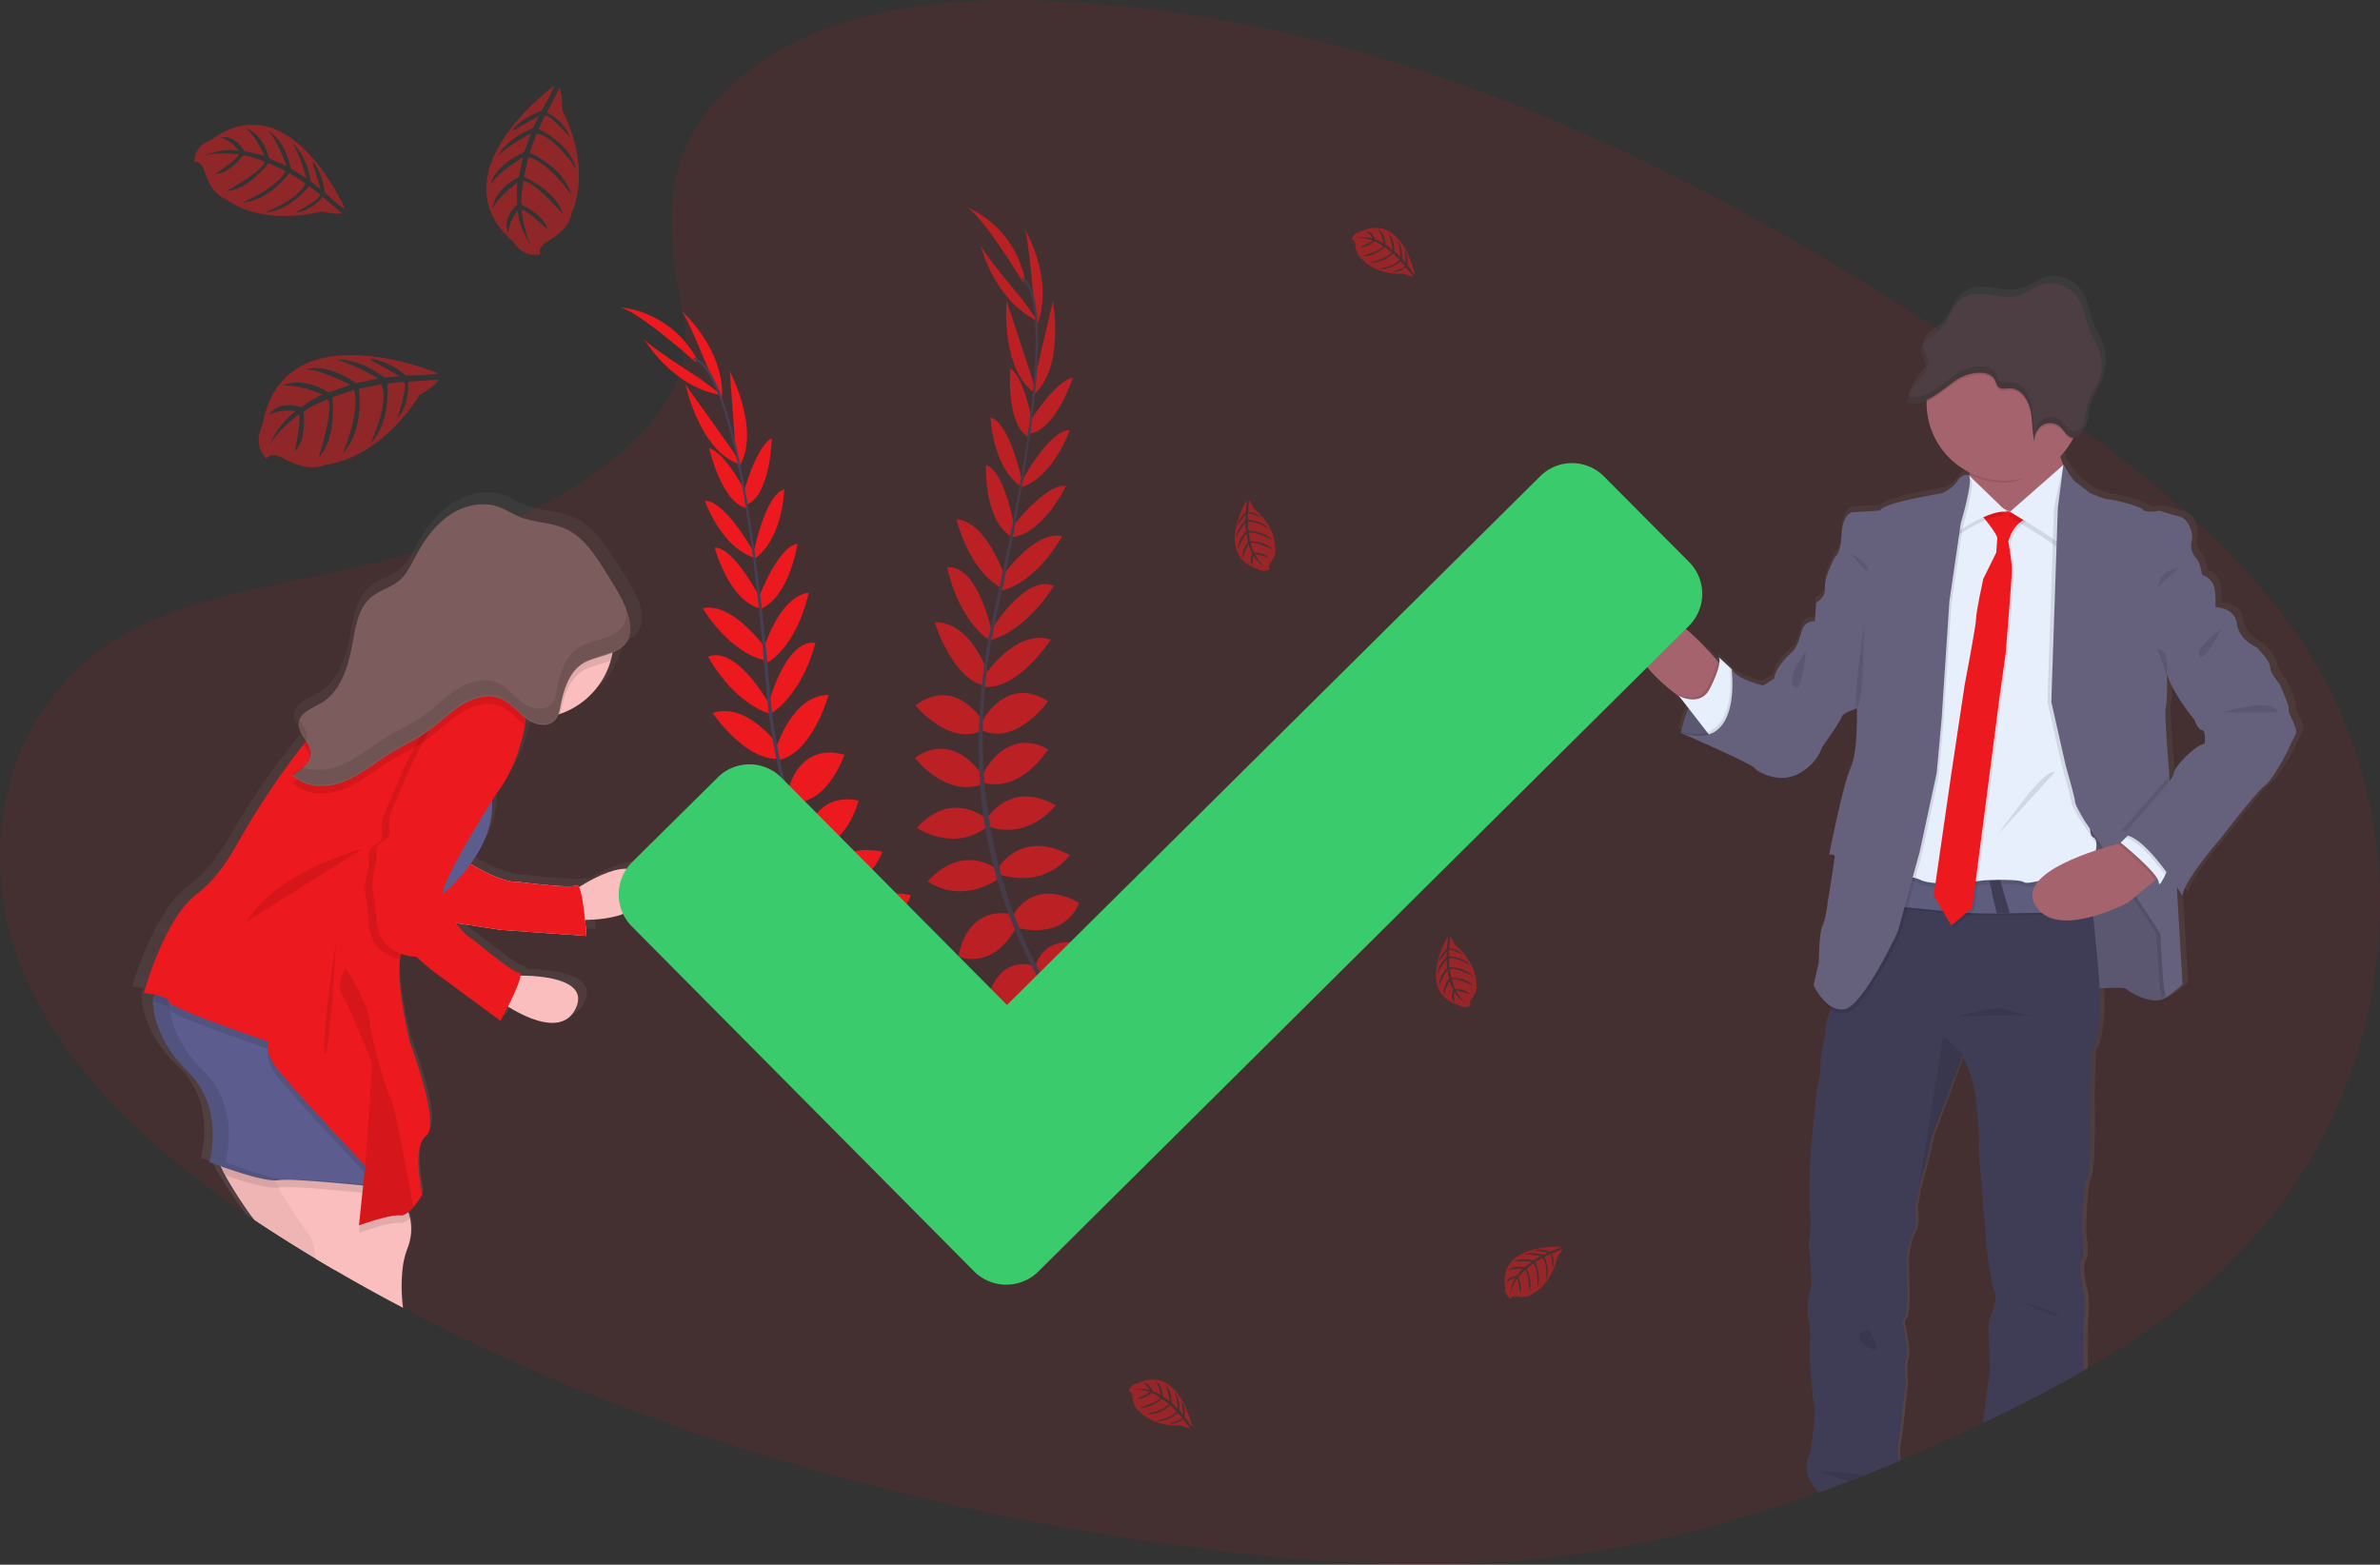 <svg id="875ecf71-6e24-4878-8942-f452de3ecca7" data-name="Layer 1" xmlns="http://www.w3.org/2000/svg" xmlns:xlink="http://www.w3.org/1999/xlink" width="1149.12" height="755.51" viewBox="0 0 1149.12 755.51"><rect x="0" y="0" width="1149.12" height="755.51" fill="#333333" stroke="none"/><defs><linearGradient id="68edb368-de8c-4504-ab9c-20b2d3a10d17" x1="974.2" y1="792.81" x2="974.2" y2="205.4" gradientUnits="userSpaceOnUse"><stop offset="0" stop-color="gray" stop-opacity="0.25"/><stop offset="0.54" stop-color="gray" stop-opacity="0.12"/><stop offset="1" stop-color="gray" stop-opacity="0.1"/></linearGradient><linearGradient id="5cb8051f-96be-4c7d-9e37-aa3efd21256e" x1="215.55" y1="703.96" x2="215.55" y2="309.97" xlink:href="#68edb368-de8c-4504-ab9c-20b2d3a10d17"/></defs><title>confirmation</title><path d="M1091.06,692.18q-5.38,4.73-11,9.19c-.63.51-1.28,1-1.92,1.52a386.28,386.28,0,0,1-42,28.37l-2.73,1.59c-.66.4-1.31.77-2,1.14-15.26,8.81-31.09,16.92-47.11,24.6l-.17.09-1.21.57q-19.38,9.29-39.34,17.78l-.32.12q-9,3.79-18,7.38c-2.45,1-4.91,1.93-7.37,2.88-4.63,1.77-9.27,3.51-13.95,5.18l-.58.22-1,.35-1.25.46Q882.8,800.16,864,805.7l-.22.06q-13.11,3.82-26.39,7.07l-1.21.3c-13,3.14-26.21,5.84-39.5,8l-3.06.49q-14.58,2.29-29.36,3.74c-55.39,5.35-111.44,1-166.49-6.46-111.16-15.08-220.85-43.35-320.89-87.66q-28.8-12.75-56.48-27.3c-.15-.08-.28-.16-.43-.23Q203.4,695,187.28,685.56c-3.15-1.82-6.28-3.68-9.39-5.55q-5.74-3.46-11.43-7c-5-3.12-10-6.32-15-9.59l-2.34-1.56-.9-.61c-1.27-.85-2.52-1.7-3.78-2.56-47-32-88.91-70.78-108.71-119.31-22.88-56-8.24-127,48.43-160.1,19.48-11.4,42.12-17.59,65-22.7l2.34-.52c3.87-.85,7.74-1.67,11.59-2.49,13.49-2.86,27.05-5.7,40.48-8.87h0c7-1.65,13.93-3.38,20.82-5.25l2.82-.78a337.09,337.09,0,0,0,48.61-17.12l.1,0c1.69-.75,3.36-1.53,5-2.33,1.06-.5,2.12-1,3.18-1.55,17-8.46,35-20.19,48.85-34.17,1.11-1.12,2.19-2.26,3.24-3.4.81-.89,1.61-1.79,2.38-2.69,9.71-11.32,16.43-23.89,17.71-37.23h0a48,48,0,0,0-.6-13.43c-1.57-8.39-3.09-16.6-4.21-24.61-2.09-15.05-2.8-29.44.1-43.31v0c2.95-14.14,9.64-27.75,22.41-40.95q2.89-3,6.23-6A131.28,131.28,0,0,1,414.84,90q2.34-1,4.71-2c35.08-14.2,77.23-17.16,116.61-15.2A636.14,636.14,0,0,1,645.42,88c2.85.64,5.7,1.31,8.53,2a757.36,757.36,0,0,1,90,27.83c76.38,28.73,148.47,68.62,215.82,112.64.66.43,1.32.86,2,1.3q4.22,2.75,8.39,5.52,8.07,5.35,16,10.77l3.57,2.43q2.64,1.8,5.25,3.61l5.36,3.71,0,0a5.88,5.88,0,0,1,.72.51l4.56,3.16c2.64,1.84,5.26,3.69,7.89,5.55h0l5.64,4c1.17.84,2.35,1.67,3.52,2.52l6,4.38,1.34,1c.28.2.56.4.83.62l.17.11c16.26,11.93,32.13,24.3,47,37.41l1.92,1.7.2.18c1.62,1.44,3.24,2.9,4.83,4.37C1104.38,341,1121.78,360,1136,381,1201.32,478,1181.93,612.31,1091.06,692.18Z" transform="translate(-25.44 -72.24)" fill="#ec191e" opacity="0.1"/><path d="M1133.87,412.94c.64-1.74-4.14-11.4-4.14-11.88s-5-5.85-5-8.87-6.53-9.5-6.53-9.5-8.78-3.65-9.74-11.56-10.16-8.08-10.52-8.09c0,0,0-.72.06-1.82,0-2.46-.07-6.85-1.18-9.26a9.4,9.4,0,0,0-5.42-4.61s-1-6.17-2.88-8.07a9.09,9.09,0,0,1-2.22-8.56c.53-1.68.07-4.79-1.25-7.39-1-2.07-2.62-3.84-4.66-4.33l-.17,0c-4.58-1.11-9.71-2.81-9.71-2.81s-.52.1-1.29.21l-.64-.21a28.59,28.59,0,0,1-3.34.42,4.15,4.15,0,0,1-2.71-.89c-1.6-1.75-14.52-5.07-16.91-5.07s-9.26-3.17-9.26-3.17l-6.85-5.23c-1.92-1.46-5.48-7.4-6-8.28l-.08-.11,0,0a27.18,27.18,0,0,1-1.26-3.49c-.07-.22-.12-.44-.19-.68v0a38.15,38.15,0,0,0,3.81-4.68l0-.05c.31-.43.6-.9.89-1.35q.63-1,1.2-2.07c.16-.31.31-.63.47-.93a4,4,0,0,0,1-.17l.43-.16a5.07,5.07,0,0,0,1.1-.69l.32-.29a7.81,7.81,0,0,0,2-3.07c.11-.34.21-.69.29-1,0-.12.06-.25.09-.36s.11-.48.15-.73l.06-.4c0-.25.08-.48.12-.71s0-.28,0-.41c0-.29.08-.6.11-.9.14-1.13.26-2.24.5-3.34a.09.09,0,0,0,0-.05,25.55,25.55,0,0,1,2.36-6.08c1-1.93,2.1-3.83,3-5.82h0c.26-.57.51-1.15.73-1.73s.44-1.28.64-1.93c0-.19.09-.39.14-.59a14.05,14.05,0,0,0,.32-1.43q.08-.31.12-.63c.12-.66.2-1.32.26-2a24.54,24.54,0,0,0-1.64-11.13c-1.19-3-3-5.65-4.19-8.62-1.83-4.51-2.31-9.61-4.55-13.91-3.75-7.2-12.6-10.8-19.87-8.09-3.46,1.28-6.47,3.79-10,4.92-4.7,1.51-9.75.37-14.63-.31s-10.28-.73-14.2,2.45c-4.51,3.67-5.75,10.57-10,14.59a23,23,0,0,1-3.33,2.5c-.86.59-1.73,1.17-2.54,1.84a9.47,9.47,0,0,0-2.95,4,3.38,3.38,0,0,0-.11.34,3.11,3.11,0,0,0-.11.41c0,.15-.05.31-.07.47s0,.22,0,.33a5.77,5.77,0,0,0,0,.72h0s0,.08,0,.12c0,.26.08.53.13.8,0,.07,0,.14,0,.22s.12.45.2.66a.5.5,0,0,1,0,.13,7.22,7.22,0,0,0,.29.72c0,.11.09.24.14.36a1.38,1.38,0,0,1,.14.3,18.93,18.93,0,0,1,1.48,3.67,4.16,4.16,0,0,1-.15,2.44,3.9,3.9,0,0,1-.64,1.07,13.33,13.33,0,0,1-1.12,1.24,33.13,33.13,0,0,0-7.21,11.53c-.18.49-.35,1-.51,1.49v0l.21.06.21.05a7,7,0,0,0,1.19.25,7.25,7.25,0,0,0,.8.09,12.39,12.39,0,0,0,3.26-.26,5,5,0,0,0,.53-.12h0a.58.58,0,0,0,.16-.05l.1,0a17.32,17.32,0,0,0,2.62-.91c.2-.09.41-.17.61-.27,0,.32,0,.65,0,1s0,.36,0,.54c0,.43,0,.84,0,1.27s0,.6,0,.91a37.63,37.63,0,0,0,19.16,30.59c.57.33,1.13.64,1.71.93.05.34.1.69.14,1s.08.57.11.86l-.44-.41a2.91,2.91,0,0,0-1.19-.24,3.82,3.82,0,0,0-1.9.49,7,7,0,0,0-2.49,2.43c-2.7,4.13-7.82,6-7.82,6s-29,4.59-30.14,8.39l-13.56.8s-4.79.63-5.26,10.61v.11c0,.05,0,.08,0,.12-.07,1.19-.16,2.25-.27,3.2,0,0,0,.1,0,.14-.84,6.65-2.74,7.36-2.74,7.36s-5.59,9.82-5.11,14.89a.48.48,0,0,1,0,.12v0a6.53,6.53,0,0,1-.13,2.05,0,0,0,0,0,0,0,9,9,0,0,1-4.18,5.39l-.63,9s-5.26-.79-6.7,5.39-4,9-4,9-8.77,7.29-9.25,13.46l-5.43,3.33s-12.59-2.85-15.47-7.92c0,0-.34-.34-.88-.83l-.08-.12a.28.28,0,0,0,0,.06c-1.88-1.78-5.89-5.5-5.27-4.65a3.92,3.92,0,0,1,.26,2.56l-.94-1-2.51-2.8s-3.59-3.36-8.64-7.37l0,0q-1.73-1.38-3.65-2.82c-6.46-4.79-14.23-9.65-20-10.38-.12-.24-.6-2.05-1.73-2.05a1.9,1.9,0,0,0-1.24.61,16.64,16.64,0,0,0-.11,24.4l1.31,1.22,4.06,3.8,13.7,12.8c.17.12.33.25.5.36l.81,1,.63.81,1.09,1.39,1.57,2c-.08.21-.17.41-.24.61-.59,1.44-1.1,2.84-1.52,4.12,0,0,0,.1,0,.14-.1.32-.2.62-.29.92,0,.1-.07.21-.1.31-.1.3-.18.6-.27.87s-.1.35-.14.52-.07.21-.1.31c-.45,1.59-.73,2.81-.88,3.49l-1.06-.33,1,.45a1.36,1.36,0,0,1,0,.17l-.06.32c.31.15.64.29,1,.43l.23.1,3.92,1.73h0c.79.35,1.65.72,2.57,1.14s1.63.73,2.52,1.11h0c10.24,4.56,24.59,11.11,25.61,12.42,1.59,2.07,12.12,8.08,21.7,3s11.63-12.84,11.63-12.84,9.26-12.82,9.58-14.72c.24-1.46,4.52-3.11,6.5-3.8l.19-.06.8-.26s0,.4,0,1.09v.05c0,.35,0,.79,0,1.28,0,4.46-.06,14.16-1.46,21.21a.13.13,0,0,0,0,.06,23.06,23.06,0,0,1-1.59,5.3c-3.67,7.76-10.52,42.14-10.52,42.14l.16,0a4.64,4.64,0,0,1,1.2-.06c-.14.64-.23,1.14-.3,1.48s-.1.51-.1.51l.12,0a4.6,4.6,0,0,1,1.16-.07,2.44,2.44,0,0,1,.39.05c0,.2-.06.44-.1.72,0,0,0,.1,0,.15s0,.06,0,.1-.06.31-.08.48c-.83,5.72-3.23,20.61-3.23,20.61s-1,8.23-2.56,11.08c-.67,1.21-1.08,4.56-1.34,8,0,.5-.07,1-.11,1.52-.26,4.24-.3,8.21-.3,8.21l-.07.26L901.14,547a3.07,3.07,0,0,0,.13.29h0c.17.32.44.87.83,1.55v0l.12.26a29.78,29.78,0,0,0,5.54,7.8,14.41,14.41,0,0,0,1.68,1.43h0c0,.12-.05.25-.07.35s-.06.38-.09.56a16.19,16.19,0,0,1-1.13,4A13.38,13.38,0,0,0,907,567.6a0,0,0,0,0,0,0,20.06,20.06,0,0,0-.1,3.24l-.13.59h0c-.35,1.63-1.35,6.41-1.89,10.3-.13.89-.25,1.75-.32,2.55a12.39,12.39,0,0,0,0,2.23,18.31,18.31,0,0,1-.2,3.74c0,.36-.08.73-.13,1.1-.54,3.52-1.43,7.21-1.43,7.21l-2.87,27.55,0,.49c0,.11,0,.31,0,.57s0,.36,0,.57,0,.45-.06.72c0,.65-.1,1.42-.17,2.32q0,.48-.06,1c0,.3,0,.62-.06.95,0,.17,0,.34,0,.52s0,.52-.05.79,0,.51,0,.76,0,.47,0,.71c-.09,1.47-.19,3.06-.26,4.67,0,.26,0,.52,0,.78l0,.76c0,.51,0,1-.07,1.54,0,.34,0,.69,0,1s0,.94,0,1.4V646c0,.3,0,.6,0,.88,0,.67,0,1.32,0,1.95,0,.28,0,.57,0,.85q0,1.36,0,2.58c0,.41,0,.8,0,1.18a29.11,29.11,0,0,0,.24,3.18c.11.78.19,1.6.23,2.44,0,.39,0,.78,0,1.16a5.61,5.61,0,0,1,0,.58c0,.19,0,.4,0,.59s0,.54,0,.8c0,.42,0,.83,0,1.24,0,.17,0,.33,0,.49s0,.59,0,.88l0,.48c-.25,3.44-.72,6.23-.79,6.67,0,0,0,0,0,0v0s0,.09,0,.26,0,.15,0,.24,0,.17,0,.27,0,.11,0,.17c0,.25.06.57.09.92,0,.16,0,.32,0,.5v0c0,.18,0,.38.06.58s0,.19,0,.3c0,.36.06.73.1,1.12s.09.81.12,1.23l.06.79c0,.38.08.78.11,1.17l0,.4c0,.27.06.53.08.81l.09,1.23c0,.27.06.55.08.82s0,.28,0,.42l.13,1.62c0,.27,0,.53.05.8,0,.42.06.85.1,1.25s0,.92.07,1.34.05.84.06,1.22a16.89,16.89,0,0,1,0,3.39c-.26,1.14-1.1,4.33-1.58,7.79,0,.31-.09.62-.12.94s0,.37,0,.56l-.06.75c0,.6-.07,1.21-.07,1.8a13.87,13.87,0,0,0,.45,4,18.93,18.93,0,0,1,.5,2.64c0,.14,0,.29.05.44,0,.32.07.65.1,1s.05.68.07,1c0,.7.06,1.42.09,2.15,0,.48,0,1,0,1.45.07,4.22-.13,8.35-.19,9.41v.08c0,.12,0,.18,0,.18s1,17.75,2.07,23.44c.14.75.24,1.51.31,2.29,0,.29,0,.58.05.87a44.62,44.62,0,0,1-.68,9.84s-1.12,12.19-1.59,12.19c-.23,0-1.27,1.88-1.43,4.72v.08c-.14,3.17.83,7.53,5.25,11.84l.48.47.58-.22c4.68-1.67,9.32-3.41,13.95-5.18,2.46-.95,4.92-1.9,7.37-2.88q9.08-3.59,18-7.38l0,0a1.14,1.14,0,0,1-.57-.72c-.92-2.45.45-10,.73-11.16s2.87-25.83,2.87-25.83-1-7.75.32-11.07-1.6-16.17-1.6-16.17-1-1.58.8-3.48,1.12-18.85,1.12-18.85-.16-8.56-.16-10.78,1.92-10.3,3.66-13,.65-11.1.65-11.1v0l.1-.64c0-.24.08-.54.14-.89l.15-.85a117.52,117.52,0,0,1,3.1-13.75c2.08-6.65,4.47-18.37,4.47-18.37L973.41,583v0l.46-1.16.17-.46s6.85,12.68,6.85,24.4c0,0,1.76,14.1,1.29,17.9s1.43,21.7,1.43,21.7,2.06,25.67,2.06,26.77S988.23,693,989.83,696s-1.6,12.2-2.55,13.15.32,24.24.32,24.24-2.41,18.37-2.88,22.17c-.09.69-.23,1.73-.38,3,16-7.68,31.85-15.79,47.11-24.6.66-.37,1.31-.74,2-1.14l.11-22.73s1.12-10.61-.16-14.9-2.55-12.5-.79-14.72.16-12.51.16-12.51,0-21.71,2.39-27.09,1.6-39.44,1.6-39.44l.63-22.34s5.09-4.82,4-29.79c0-.27,0-.56,0-.85,5.56-.35,11.83-.55,12.78.23,1.52,1.22,10.08,6.76,16.71,5.38h0a8.13,8.13,0,0,0,3.06-1.27c1.44-.64,8-6.18,8-6.18l-2.54-42.73v0l-.27-4.75c.48.73.9,1.38,1.26,2,1,1.52,1.55,2.45,1.55,2.45,0-6.65,18.83-28.19,18.83-28.19s17.55-22.65,21.37-25.35,11.33-16.95,11.33-16.95a69.08,69.08,0,0,1,3.83-7.92C1139,422.29,1133.23,414.68,1133.87,412.94Zm-56.15,30.41a9.93,9.93,0,0,1-2.12,4.27c-.08-1-.16-1.93-.24-2.93,0-.08,0-.18,0-.26-1.12-13.94-2.32-30.8-1.77-32.45.45-1.32.61-4.82.66-8.18h0c.07-3.83,0-7.48,0-7.48l0,0,.18-.25c3.22,10,13.21,21.66,13.21,21.66s1.76,5.07,3.83,5.23,1.27,6.65,1.27,6.65a7.54,7.54,0,0,0-2.72,1,23.83,23.83,0,0,0-2.82,1.91l0,0C1082.62,436,1077.83,441.73,1077.72,443.35Z" transform="translate(-25.44 -72.24)" fill="url(#68edb368-de8c-4504-ab9c-20b2d3a10d17)"/><path d="M837,426s5.82-30.5,24.52-30.66l13.68,28.14L866,429.73S846.24,430.36,837,426Z" transform="translate(-25.44 -72.24)" fill="#65617d"/><path d="M875.16,423.44,866,429.73s-13.94.44-23.9-2A27.3,27.3,0,0,1,837,426s0-.17.1-.49a.7.7,0,0,1,0-.12,69.41,69.41,0,0,1,3.54-11.2c.57-1.37,1.23-2.78,1.93-4.19,2.74-5.27,6.59-10.44,11.86-13a16.22,16.22,0,0,1,6.23-1.63l.56,0h.27l.31.62,4.62,9.51Z" transform="translate(-25.44 -72.24)" opacity="0.1"/><path d="M1030.48,550.15s19.65-1.88,21.38-.47,12.89,8.65,19.5,4.09,2.2-20.44,2.2-21.07-.63-23.11-.63-23.11l-11.79-15.88-14.78-27.82-30.18-3,.78,44.18-.15,22.64Z" transform="translate(-25.44 -72.24)" fill="#65617d"/><path d="M1030.48,550.15s19.65-1.88,21.38-.47,12.89,8.65,19.5,4.09,2.2-20.44,2.2-21.07-.63-23.11-.63-23.11l-11.79-15.88-14.78-27.82-30.18-3,.78,44.18-.15,22.64Z" transform="translate(-25.44 -72.24)" opacity="0.1"/><path d="M857.55,394.52S856,413.7,844,414c0,0-3.38-2-7.94-5.45-10.5-7.85-27.15-22.95-22.55-37,6.6-20.12,38.67,17,38.67,17l2.47,2.76Z" transform="translate(-25.44 -72.24)" fill="#a5636d"/><path d="M857.55,394.52S856,413.7,844,414c0,0-3.38-2-7.94-5.45l-1-1.31a15.62,15.62,0,0,0,6.55,1.77c3,.06,6.38-1,8.55-5.39a69.41,69.41,0,0,0,3.31-7.61,22.92,22.92,0,0,0,1.2-4.72Z" transform="translate(-25.44 -72.24)" opacity="0.1"/><path d="M852.36,429.26l-2.69-3.46-9-11.65L836,408.2a15.61,15.61,0,0,0,6.54,1.76c3,.07,6.38-1,8.55-5.39a67.51,67.51,0,0,0,3.31-7.61c1.49-4.24,1.46-6.42.93-7.16s3.34,2.85,5.2,4.62l.07.06.86.82.33.64,4.55,9.11s0,.13,0,.38C866.76,408.32,868.29,426.66,852.36,429.26Z" transform="translate(-25.44 -72.24)" fill="#e7effd"/><path d="M943.62,777a4.57,4.57,0,0,0-.94-.62l-.08,0c-1.88-.79-.16-10.54.16-11.8S945.59,739,945.59,739s-.94-7.69.32-11-1.58-16-1.58-16-.94-1.57.79-3.46,1.1-18.71,1.1-18.71-.15-8.48-.15-10.69,1.88-10.21,3.61-12.89.63-11,.63-11v0l.09-.64c.05-.23.09-.53.14-.88l.15-.84c0-.2.07-.41.11-.64.09-.5.19-1,.3-1.64.06-.36.13-.74.21-1.12.23-1.2.5-2.52.79-3.87.09-.42.19-.85.29-1.27s.24-1,.37-1.52c.08-.31.15-.61.24-.92.23-.92.48-1.81.75-2.66,2-6.61,4.41-18.24,4.41-18.24l14.61-38.38.17-.46.46.89v0c1.52,3.07,6.29,13.52,6.29,23.31,0,0,1.74,14,1.26,17.76s1.42,21.54,1.42,21.54,2,25.46,2,26.56,2.52,20.76,4.09,23.74-1.57,12.11-2.52,13,.32,24.06.32,24.06-2.36,18.23-2.84,22c-.1.9-.3,2.41-.51,4.26l1.21-.57.17-.09c16-7.68,31.85-15.79,47.11-24.6l.13-24.11s1.1-10.54-.15-14.78-2.52-12.42-.8-14.63.17-12.41.17-12.41,0-21.54,2.35-26.88,1.58-39.15,1.58-39.15l.62-22.16s5.13-4.89,3.92-30.41c-.13-2.72-.33-5.67-.61-8.89-.87-9.63-1.75-18.35-2.55-25.9-.07-.65-.14-1.29-.21-1.91-.08-.84-.18-1.67-.26-2.48-.19-1.71-.37-3.35-.55-4.91-.06-.46-.11-.91-.16-1.36q-.39-3.36-.73-6.2c-.08-.74-.18-1.47-.26-2.16-.13-1-.25-2-.36-2.93,0-.22-.06-.44-.09-.66,0-.4-.09-.78-.14-1.15-.52-4.08-.83-6.31-.83-6.31h-.14l-15.81.14-34.51.33H981l-18,.17H961.9l-8.64.09h-1.47l-18,.17H932.7L925.31,516l-15.09,34.59s-.23,3.79-.76,7.49l0,.22c0,.13,0,.25-.06.36s-.06.38-.09.56a19.43,19.43,0,0,1-1.27,4.89,12.22,12.22,0,0,0-1,3.45,0,0,0,0,0,0,0,20.23,20.23,0,0,0-.23,3.83h0c0,.14,0,.21,0,.21s-1.2,5.45-1.9,10.09c-.13.89-.25,1.75-.32,2.55a16.13,16.13,0,0,0-.14,2.93,16.43,16.43,0,0,1-.11,3c0,.36-.08.73-.13,1.1-.49,3.68-1.48,7.8-1.48,7.8l-2.84,27.36a.62.62,0,0,1,0,.09c0,.11,0,.31,0,.57s0,.36,0,.57,0,.45-.06.72c0,.65-.1,1.42-.17,2.32q0,.48-.06,1c0,.3,0,.62-.06.95,0,.17,0,.34,0,.52s0,.52-.05.79,0,.51,0,.76,0,.47,0,.71c-.08,1.47-.18,3.06-.25,4.67,0,.26,0,.52,0,.78l0,.76c0,.51,0,1-.07,1.54,0,.34,0,.69,0,1s0,.94,0,1.4V646c0,.3,0,.6,0,.88,0,.67,0,1.32,0,1.95,0,.28,0,.57,0,.85q0,1.36,0,2.58c0,.41,0,.8,0,1.18a27.26,27.26,0,0,0,.24,3.34c.1.74.18,1.5.23,2.28,0,.39,0,.78,0,1.16s0,.78,0,1.17,0,.54,0,.8c0,.42,0,.83,0,1.24,0,.17,0,.33,0,.49s0,.59,0,.88l0,.48c-.25,3.44-.72,6.23-.79,6.67,0,0,0,0,0,0v0s0,.09,0,.26,0,.15,0,.24,0,.17,0,.27,0,.11,0,.17c0,.25.06.57.09.92,0,.16,0,.32,0,.5v0c0,.18,0,.38.06.58s0,.19,0,.3c0,.36.06.73.1,1.12s.08.81.12,1.23l.06.79c0,.38.08.78.11,1.17l0,.4c0,.27.06.53.08.81l.09,1.23c0,.27.06.55.08.82l0,.42.13,1.62c0,.27,0,.53.05.8,0,.42.06.85.1,1.25s0,.92.07,1.34.05.84.06,1.22a17.78,17.78,0,0,1,0,3.28,76.62,76.62,0,0,0-1.56,7.9c0,.31-.09.62-.12.94s0,.37,0,.56l-.06.75c0,.6-.07,1.21-.07,1.8a13.78,13.78,0,0,0,.45,3.77,21.18,21.18,0,0,1,.55,3.32c.08.64.13,1.32.17,2s.06,1.42.09,2.15c0,.48,0,1,0,1.45.06,4.75-.2,9.29-.2,9.29a1.09,1.09,0,0,0,0,.12v.08c.1,2,1,17.77,2,23.07a24,24,0,0,1,.35,2.84c0,.29,0,.58.05.87a45.81,45.81,0,0,1-.71,9.19S899.52,775,899.05,775c-.24,0-1.44,2.22-1.41,5.47v.08c0,3.06,1.18,7,5.19,11l1.12,1.12c4.68-1.67,9.32-3.41,13.95-5.18,2.46-.95,4.92-1.9,7.37-2.88q9.08-3.59,18-7.38Z" transform="translate(-25.44 -72.24)" fill="#3f3d56"/><path d="M1026.08,304.59l-23.27,24.85s-29.86-12-26.72-16c1.22-1.58,1-6.57.32-12.08-1.1-8.71-3.46-18.74-3.46-18.74s52.19-8.49,47.78.32c-1.6,3.21-1.33,7-.33,10.44A39.58,39.58,0,0,0,1026.08,304.59Z" transform="translate(-25.44 -72.24)" fill="#a5636d"/><path d="M1020.73,282.9c-1.6,3.21-2.37,3.52-1.37,7-6.82,7.32-15.5,15.33-26.29,15.33a37.24,37.24,0,0,1-16.66-3.9c-1.1-8.71-3.46-18.74-3.46-18.74S1025.14,274.09,1020.73,282.9Z" transform="translate(-25.44 -72.24)" opacity="0.1"/><path d="M1030.49,266.86a37.42,37.42,0,1,1-74.84,0c0-.18,0-.36,0-.54a37.42,37.42,0,0,1,74.83.54Z" transform="translate(-25.44 -72.24)" fill="#a5636d"/><path d="M1035.9,513.7c-5,0-21.46.18-39.9.47h-.23l-6.09.1h-.19c-21.87.35-43.42-3.92-52.07-3.11-18.4,1.73,6.6-17,6.6-17a154,154,0,0,0,41.9,4.24l5.29-.28c16.71-.94,33.51-2.51,42.29-5.15C1034.11,497.85,1035,504.92,1035.9,513.7Z" transform="translate(-25.44 -72.24)" opacity="0.1"/><path d="M1035.9,512.76c-5,0-21.46.17-39.9.47h-.23l-6.09.1h-.19c-21.87.35-43.42-3.92-52.07-3.11-18.4,1.72,6.6-17,6.6-17a153.75,153.75,0,0,0,41.9,4.23l5.29-.27c16.71-.94,33.51-2.52,42.29-5.15C1034.11,496.91,1035,504,1035.9,512.76Z" transform="translate(-25.44 -72.24)" fill="#5f5d7e"/><path d="M983,315l-28.93,13.52L931.76,501.1s13.2-6,20.75-2.2,30.81.32,30.81.32,17-1,19.49.94,32.08-7.86,32.08-7.86,5.34-11.95,1.25-13.83S1037.4,458,1037.4,458l-2.51-124.51-5-16-13.52-8.17-13.83,11-6.6.95Z" transform="translate(-25.44 -72.24)" opacity="0.1"/><path d="M983,313.08,954.08,326.6,931.76,499.22s13.2-6,20.75-2.2,30.81.31,30.81.31,17-.94,19.49.94,32.08-7.86,32.08-7.86,5.34-11.94,1.25-13.83,1.26-20.44,1.26-20.44l-2.51-124.51-5-16-13.52-8.18-13.83,11-6.6.94Z" transform="translate(-25.44 -72.24)" fill="#e7effd"/><path d="M982.53,321.1s8.34,9.9,8.18,11.95-.47,6.91-.47,6.91L984,352.7s-3.46,15.88-3.46,19.18-5.5,31.91-5.5,31.91l-6.6,44-8.34,57.7,8.49,14.62,10.06-8.49L992,408.82l2.83-20.28s3-36.47,3-40.24-1.73-13.68-1.73-13.68,2.05-9.43,10.54-11.63-.63-.48-.63-.48l-4.87-3.93-4.25,1.73S985.05,316.7,982.53,321.1Z" transform="translate(-25.44 -72.24)" opacity="0.1"/><path d="M981.59,320.16s8.33,9.9,8.18,11.94-.48,6.92-.48,6.92L983,351.76s-3.46,15.87-3.46,19.17-5.5,31.92-5.5,31.92l-6.61,44-8.33,57.69,8.49,14.62,10.06-8.49L991,407.88l2.83-20.28s3-36.47,3-40.25-1.73-13.67-1.73-13.67,2-9.44,10.53-11.64-.62-.47-.62-.47l-4.88-3.93-4.24,1.73S984.11,315.75,981.59,320.16Z" transform="translate(-25.44 -72.24)" fill="#ec191e"/><path d="M976.09,303.65s-1.26.94-1.57,7.23-4.72,20.44-4.72,20.44,16.35-11.32,24.53-10.06Z" transform="translate(-25.44 -72.24)" opacity="0.1"/><path d="M976.09,301.76s-1.26.95-1.57,7.23-4.72,20.44-4.72,20.44,16.35-11.32,24.53-10.06Z" transform="translate(-25.44 -72.24)" fill="#e7effd"/><path d="M1020.74,298.62,995,321.26s21.7,12.89,24.53,16,5.66-30.81,5.66-30.81Z" transform="translate(-25.44 -72.24)" opacity="0.1"/><path d="M1021.68,296.73,995.9,319.37s21.69,12.89,24.52,16,5.66-30.82,5.66-30.82Z" transform="translate(-25.44 -72.24)" fill="#e7effd"/><path d="M977,303.65s-2.83-1.42-5.5,2.67-7.7,6-7.7,6-28.62,4.56-29.72,8.33l-13.36.78S916,322,915.56,332s-3,10.84-3,10.84-5.51,9.75-5,14.78-4.25,7.55-4.25,7.55L923,416.21s.63,21.07-3,28.77-10.38,41.82-10.38,41.82,2.83-.63,2.67,1.26-3.46,22.48-3.46,22.48-.94,8.17-2.51,11-1.73,17.61-1.73,17.61L902,549.84s6,13.36,15.1,11.47,25.62-37.57,25.62-37.57l10.53-38.51,8.18-38.05,2.36-25.78,3.77-57.07,5.5-37.73S979.23,306.32,977,303.65Z" transform="translate(-25.44 -72.24)" opacity="0.1"/><path d="M976.09,301.76s-2.83-1.41-5.5,2.68-7.71,6-7.71,6-28.61,4.56-29.71,8.33l-13.36.79s-4.72.63-5.19,10.53-3,10.85-3,10.85-5.5,9.75-5,14.78-4.24,7.54-4.24,7.54L922,414.32s.63,21.07-3,28.77-10.37,41.82-10.37,41.82,2.83-.63,2.67,1.26-3.46,22.48-3.46,22.48-.94,8.17-2.51,11-1.73,17.61-1.73,17.61L901.1,548s6,13.36,15.09,11.48,25.63-37.58,25.63-37.58l10.53-38.51,8.18-38,2.35-25.78,3.78-57.06,5.5-37.73S978.29,304.44,976.09,301.76Z" transform="translate(-25.44 -72.24)" fill="#65617d"/><path d="M875.16,423.44,866,429.73s-13.94.44-23.9-2l-5.08-2.25-1-.45,1.05.33c5.26,1.56,9.37,1.53,12.58.45,12.91-4.34,11.48-25.65,11-30.47,0-.48-.08-.79-.1-.91a.28.28,0,0,1,0-.06l.08.12a5.72,5.72,0,0,0,.59.83,6.65,6.65,0,0,0,.58.61l0,0,4.55,9.11s0,.13,0,.38Z" transform="translate(-25.44 -72.24)" opacity="0.1"/><path d="M906.76,362l-4.4,1.26-.63,9s-5.19-.78-6.6,5.35-3.93,9-3.93,9-8.65,7.23-9.12,13.36l-5.35,3.3s-12.42-2.83-15.25-7.86c0,0,5.66,40.56-24.52,30.66,0,0,33.8,14.78,35.37,16.82s11.95,8,21.38,3S905.19,433,905.19,433s9.12-12.73,9.43-14.62,7.39-4.09,7.39-4.09l13.52-32.69Z" transform="translate(-25.44 -72.24)" fill="#65617d"/><path d="M1017.12,317.48l4.56-20.75s2,6.76,4.09,8.33,6.76,5.19,6.76,5.19,6.76,3.15,9.11,3.15,15.1,3.3,16.67,5,7.86.47,7.86.47,5.19,1.73,9.75,2.83,6.76,8.65,5.81,11.63a9.09,9.09,0,0,0,2.2,8.49c1.89,1.89,2.83,8,2.83,8a9.22,9.22,0,0,1,5.35,4.56c1.57,3.46,1.1,11,1.1,11l-23.42,33s.31,12.73-.63,15.56,3.3,50.94,3.3,50.94l4.87,82.69s-6.44,5.5-7.86,6.13-2.83-29.24-2.83-30.34-36.31-54.4-36.31-54.4-4.88-7.86-4.88-9.59-4.56-17.6-4.56-17.6L1014,411.18Z" transform="translate(-25.44 -72.24)" opacity="0.1"/><path d="M1095.16,363.63c0,1.08-.06,1.8-.06,1.8l-23.41,33,0,0s.32,12.74-.62,15.57c-.55,1.64.65,18.56,1.76,32.45.79,10,1.54,18.48,1.54,18.48l2.06,35.08,2.8,47.62s-6.44,5.5-7.85,6.13-2.83-29.24-2.83-30.35S1032.21,469,1032.21,469s-4.87-7.87-4.87-9.6-4.56-17.61-4.56-17.61l-6.91-30.65,3.14-93.7,2.67-20.75s3.93,6.77,6,8.33,6.75,5.19,6.75,5.19,6.76,3.15,9.12,3.15,15.09,3.3,16.67,5,7.86.47,7.86.47,5.18,1.73,9.74,2.83,6.76,8.65,5.82,11.63a9.06,9.06,0,0,0,2.2,8.49c1.88,1.88,2.83,8,2.83,8a9.25,9.25,0,0,1,5.35,4.56C1095.09,356.82,1095.19,361.18,1095.16,363.63Z" transform="translate(-25.44 -72.24)" fill="#65617d"/><path d="M925.27,784.53c-2.45,1-4.91,1.93-7.37,2.88-7.71-2.25-14.91-4.9-14.91-4.9A204.74,204.74,0,0,1,925.27,784.53Z" transform="translate(-25.44 -72.24)" opacity="0.1"/><path d="M999.67,700.6s18.71,4.4,19.81,7.39Z" transform="translate(-25.44 -72.24)" opacity="0.1"/><path d="M927.51,714.12s-9.75,2.83-.31,8.49S927.51,714.12,927.51,714.12Z" transform="translate(-25.44 -72.24)" opacity="0.1"/><path d="M970.74,563c1.1,0,18.24-5.66,24.21-3.14s13.37,2.51,13.37,2.51Z" transform="translate(-25.44 -72.24)" opacity="0.1"/><path d="M973,581l-.17,1.56L958.17,620.9s-2.36,11.63-4.41,18.23a119.52,119.52,0,0,0-3.06,13.65l13-80.46Z" transform="translate(-25.44 -72.24)" opacity="0.1"/><path d="M995.77,513.23l-6.09.1h-.19l-3.57-15.85c1.75-.08,3.52-.17,5.29-.28Z" transform="translate(-25.44 -72.24)" fill="#3f3d56"/><path d="M1069.94,494l-3.91,3.23L1053,508s-35.37,18.87-45.11.94c-8.59-15.79,31.51-27.06,41.17-29.52,1.31-.33,2.06-.5,2.06-.5Z" transform="translate(-25.44 -72.24)" fill="#a5636d"/><path d="M918.87,339.49s6.91,3.15,8.48,7.55S918.87,339.49,918.87,339.49Z" transform="translate(-25.44 -72.24)" opacity="0.1"/><path d="M897.48,386.66s-10.06,12.26-6,17S897.48,386.66,897.48,386.66Z" transform="translate(-25.44 -72.24)" opacity="0.1"/><path d="M1077.33,346.41s-9.43.94-9.75,9.12Z" transform="translate(-25.44 -72.24)" opacity="0.1"/><path d="M989.92,475.32c1-.94,22.64-33,27.67-30.18Z" transform="translate(-25.44 -72.24)" opacity="0.1"/><path d="M1030.49,266.86a37.29,37.29,0,0,1-4.43,17.66l-.28,0c-2.37-.5-3.6-3.26-5.41-5a7.37,7.37,0,0,0-8.49-1.19,8.61,8.61,0,0,0-4.17,8.07c-1.2-5-.82-10.39-2-15.43s-4.69-10.15-9.51-10.24c-2.08,0-4.5.77-6-.79-.91-.94-1.09-2.42-1.77-3.56-3.45-5.57-13.93-2.75-18.21.11s-9.25,7.42-14.57,9.87a37.42,37.42,0,0,1,74.83.54Z" transform="translate(-25.44 -72.24)" opacity="0.1"/><path d="M988.44,255.4c.68,1.14.86,2.62,1.77,3.56,1.5,1.55,3.92.75,6,.79,4.82.08,8.34,5.19,9.51,10.23s.79,10.4,2,15.43a8.61,8.61,0,0,1,4.17-8.06,7.35,7.35,0,0,1,8.48,1.19c1.81,1.72,3,4.48,5.42,5s4.66-1.78,5.52-4.28.79-5.24,1.35-7.83c1.07-4.91,4.27-8.93,6-13.59a24.6,24.6,0,0,0-.16-17.56c-1.18-3-2.93-5.61-4.13-8.56-1.8-4.48-2.28-9.53-4.48-13.8-3.7-7.15-12.42-10.72-19.58-8-3.42,1.29-6.39,3.78-9.86,4.89-4.64,1.49-9.61.37-14.42-.3s-10.13-.73-14,2.43c-4.45,3.64-5.67,10.48-9.85,14.48-1.76,1.68-3.94,2.75-5.79,4.3s-3.45,3.86-3.24,6.38c.28,3.26,3.47,6.22,2.29,9.23a7.29,7.29,0,0,1-1.75,2.3,33,33,0,0,0-7.61,12.95c8.42,2.63,17.52-6.65,24.11-11C974.52,252.65,985,249.82,988.44,255.4Z" transform="translate(-25.44 -72.24)" fill="#4c3e42"/><path d="M1069.94,494l-3.91,3.23c-3.45-5.75-17.62-17.23-17.62-17.23l.61-.59c1.31-.33,2.06-.5,2.06-.5Z" transform="translate(-25.44 -72.24)" opacity="0.1"/><path d="M1073.72,488.21s-1.41,3.5-2.86,6.53-3,5.77-3.12,3.54c-.16-4.41-18.39-19.19-18.39-19.19l2.47-2.4,2.87-2.79Z" transform="translate(-25.44 -72.24)" fill="#e7effd"/><path d="M1074.35,464.94l2.06,35.08c-4.88-7.59-18.29-27.06-26.91-26.43l20.91-24a26.9,26.9,0,0,0,2.4-3.08C1073.6,456.49,1074.35,464.94,1074.35,464.94Z" transform="translate(-25.44 -72.24)" opacity="0.1"/><path d="M1073.72,488.21s-1.41,3.5-2.86,6.53c-5.48-7.52-13-16.39-19-18.05l2.87-2.79Z" transform="translate(-25.44 -72.24)" opacity="0.1"/><path d="M1089.44,361l5.66,4.4s9.43.16,10.37,8,9.59,11.48,9.59,11.48,6.45,6.44,6.45,9.43,4.87,8.33,4.87,8.8,4.72,10.06,4.09,11.79,5,9.28,3.3,12.11a69.39,69.39,0,0,0-3.77,7.86s-7.39,14.15-11.17,16.82-21.06,25.15-21.06,25.15-18.55,21.38-18.55,28c0,0-18.08-30.19-28.77-29.4l20.91-24.05s3.61-3.93,3.77-6.29,10.06-13.21,14.78-13.68c0,0,.78-6.45-1.26-6.6s-3.77-5.19-3.77-5.19-13.84-16.35-14-26.73S1089.44,361,1089.44,361Z" transform="translate(-25.44 -72.24)" fill="#65617d"/><path d="M1097.77,376s-13.21,9.74-10.38,12.89S1097.77,376,1097.77,376Z" transform="translate(-25.44 -72.24)" opacity="0.1"/><path d="M1098.4,416.21s24.52-7.86,27,0Z" transform="translate(-25.44 -72.24)" opacity="0.1"/><path d="M925.39,374.08s0,35.84-3.07,39.38S925.39,374.08,925.39,374.08Z" transform="translate(-25.44 -72.24)" opacity="0.1"/><path d="M1067.11,385.63l4.56,12.81S1073.48,385.87,1067.11,385.63Z" transform="translate(-25.44 -72.24)" opacity="0.1"/><g opacity="0.1"><path d="M956,248.22c1.15-2.95-1.86-5.84-2.26-9a6,6,0,0,0-.5,2.84c.2,2.39,2,4.61,2.43,6.82A4,4,0,0,0,956,248.22Z" transform="translate(-25.44 -72.24)"/><path d="M1008.13,282.08c-1.13-5-.8-10.21-1.94-15.16s-4.69-10.16-9.51-10.24c-2.08,0-4.5.76-6-.79-.91-.94-1.09-2.42-1.77-3.56-3.44-5.57-13.92-2.75-18.21.11-6.43,4.27-15.26,13.21-23.51,11.19-.39.95-.76,1.91-1.07,2.9,8.42,2.63,17.52-6.65,24.11-11,4.29-2.85,14.76-5.68,18.21-.1.68,1.14.86,2.62,1.77,3.56,1.5,1.55,3.92.75,6,.79,4.82.08,8.34,5.19,9.51,10.23s.79,10.4,2,15.43A8.54,8.54,0,0,1,1008.13,282.08Z" transform="translate(-25.44 -72.24)"/><path d="M1031.77,276.18c-.86,2.5-3.1,4.79-5.52,4.28s-3.6-3.26-5.41-5a7.38,7.38,0,0,0-8.49-1.18,8.55,8.55,0,0,0-4.17,7.61,8.21,8.21,0,0,1,3.7-4.55,7.35,7.35,0,0,1,8.48,1.19c1.81,1.72,3,4.48,5.42,5s4.66-1.78,5.52-4.28a22,22,0,0,0,.86-4.52A14.06,14.06,0,0,1,1031.77,276.18Z" transform="translate(-25.44 -72.24)"/><path d="M1039.16,254.77c-1.77,4.66-5,8.68-6,13.58-.22,1-.34,2-.46,3,1.07-4.88,4.26-8.89,6-13.54a23.72,23.72,0,0,0,1.45-6.52A22.78,22.78,0,0,1,1039.16,254.77Z" transform="translate(-25.44 -72.24)"/></g><circle cx="786.53" cy="295.97" r="0.39" fill="#e6e8ec"/><path d="M497.7,587.63s11-7.89,22.43-3c0,0-3.2,6.78-17.4,6.69Z" transform="translate(-25.44 -72.24)" fill="#ec191e"/><path d="M496.33,588.09s-2.94,13.23,6,21.81c0,0,5-5.6-.67-18.63Z" transform="translate(-25.44 -72.24)" fill="#ec191e"/><path d="M481.75,576.05s.41-11.17,25.7-8.44c0,0,.4,7.19-8.3,10.93S486.3,579.57,481.75,576.05Z" transform="translate(-25.44 -72.24)" fill="#ec191e"/><path d="M480.2,576s-10.5,3.82-.12,27.05c0,0,7-1.84,7.84-11.27S484.94,579.28,480.2,576Z" transform="translate(-25.44 -72.24)" fill="#ec191e"/><path d="M465.36,560.78S463.22,542.51,489,543.4c0,0,2.46,16.52-18.93,21.61Z" transform="translate(-25.44 -72.24)" fill="#ec191e"/><path d="M447.58,540.74s2.73-20.91,28.66-15.7c0,0,.78,18-24.28,20.49Z" transform="translate(-25.44 -72.24)" fill="#ec191e"/><path d="M434.35,519.82s5.12-20.5,30.81-15.37c0,0-5.36,18.42-29,19Z" transform="translate(-25.44 -72.24)" fill="#ec191e"/><path d="M421.76,499.38s5-21.22,29.77-15.85c0,0-7.44,20.26-28,19.37Z" transform="translate(-25.44 -72.24)" fill="#ec191e"/><path d="M413.39,479.83S416.84,454,440,458.78c0,0-5.76,23.62-24.76,24.72Z" transform="translate(-25.44 -72.24)" fill="#ec191e"/><path d="M405.35,456.12s4.33-26.09,27.78-19.45c0,0-8.15,24.81-26,23Z" transform="translate(-25.44 -72.24)" fill="#ec191e"/><path d="M400.08,434s7.46-26.21,25.42-26.2c0,0-7.6,27.67-23.72,31.33Z" transform="translate(-25.44 -72.24)" fill="#ec191e"/><path d="M396.45,412.31s8-31.51,22.68-29.67c0,0-5.45,24.06-22,34.5Z" transform="translate(-25.44 -72.24)" fill="#ec191e"/><path d="M393.86,386.36s7.62-26.3,22-27.88c0,0-4.89,25.77-21.41,34.61Z" transform="translate(-25.44 -72.24)" fill="#ec191e"/><path d="M391.19,362.21s9.75-26.4,19.25-27.35c0,0-3.69,25.77-18.14,31.58Z" transform="translate(-25.44 -72.24)" fill="#ec191e"/><path d="M389.13,339.71s5.53-28.49,14.94-31.19c0,0-.41,23.14-13.9,33.26Z" transform="translate(-25.44 -72.24)" fill="#ec191e"/><path d="M384.42,310.34s6.09-22.77,13.66-26.49c0,0-.51,26.58-11.66,31.92Z" transform="translate(-25.44 -72.24)" fill="#ec191e"/><path d="M380.71,291.07l-2.92-39.63S393.3,280.84,382,298Z" transform="translate(-25.44 -72.24)" fill="#ec191e"/><path d="M368.08,252.06s-11.46-28.57-14-30.09c0,0,21,18,20,42.27Z" transform="translate(-25.44 -72.24)" fill="#ec191e"/><path d="M464.65,560.67s-18.32-1.68-16.79,24.06c0,0,16.58,2,21.14-19.46Z" transform="translate(-25.44 -72.24)" fill="#ec191e"/><path d="M446.69,540.08s-21.07.74-18.34,27c0,0,17.8,2.48,22.69-22.22Z" transform="translate(-25.44 -72.24)" fill="#ec191e"/><path d="M434.21,521.54s-19.47-8.24-30.82,15.37c0,0,17.95,6.8,32.65-11.7Z" transform="translate(-25.44 -72.24)" fill="#ec191e"/><path d="M421.34,499.59s-19.95-8.79-30.58,14.26c0,0,20.67,6.24,32.33-10.74Z" transform="translate(-25.44 -72.24)" fill="#ec191e"/><path d="M413.66,480.38s-19.53-17.28-33.87,1.5c0,0,19.82,14.07,34.89,2.47Z" transform="translate(-25.44 -72.24)" fill="#ec191e"/><path d="M406.4,455.47s-19.67-17.69-33.85,2.14c0,0,21.86,14.29,34.67,1.69Z" transform="translate(-25.44 -72.24)" fill="#ec191e"/><path d="M402,433.17s-15.49-22.42-32.48-16.64c0,0,16.08,23.76,32.52,22Z" transform="translate(-25.44 -72.24)" fill="#ec191e"/><path d="M396.87,412.15s-15.83-28.4-29.55-22.84c0,0,11.46,21.85,30.12,27.69Z" transform="translate(-25.44 -72.24)" fill="#ec191e"/><path d="M394.81,384.84s-16-22.21-30.06-18.88c0,0,13.24,22.63,31.78,25.42Z" transform="translate(-25.44 -72.24)" fill="#ec191e"/><path d="M392.77,361.64s-12.7-25.12-22.25-25c0,0,6.61,25.18,21.62,29.31Z" transform="translate(-25.44 -72.24)" fill="#ec191e"/><path d="M389.58,339.13s-14-25.4-23.82-25.07c0,0,7.52,21.89,23.47,27.37Z" transform="translate(-25.44 -72.24)" fill="#ec191e"/><path d="M386.57,311.84S376,290.78,367.84,288.67c0,0,5.87,25.93,17.88,28.9Z" transform="translate(-25.44 -72.24)" fill="#ec191e"/><path d="M379.52,290.36,356.46,258s6.84,32.52,26.48,38.55Z" transform="translate(-25.44 -72.24)" fill="#ec191e"/><path d="M363.19,254.92s-26-16.51-27-19.29c0,0,13.86,24,37.9,27.39Z" transform="translate(-25.44 -72.24)" fill="#ec191e"/><path d="M361.37,247.12s-30.14-26.83-37.56-26.52c0,0,24,.18,38.2,25Z" transform="translate(-25.44 -72.24)" fill="#ec191e"/><path d="M386.45,316l-1.06.18c-7.1-42.55-16-67.52-25.15-70.3l.31-1C370.22,247.8,379.17,272.41,386.45,316Z" transform="translate(-25.44 -72.24)" fill="#444053"/><path d="M398.39,417.94l-1.59.2c-.49-4-.9-8.06-1.24-12.12-2.88-35.34-6.49-67.75-10.53-92l.88-1.18c4,24.29,8.37,57.66,11.26,93C397.49,409.93,397.91,414,398.39,417.94Z" transform="translate(-25.44 -72.24)" fill="#444053"/><path d="M528.34,606.85c-.29-.12-28.94-11.61-59.33-40.5a232.38,232.38,0,0,1-44.45-58.12c-14.57-27-24.11-60.52-28.13-93.28l1.7.72c9,73.52,44.54,122.66,72.29,149.06,30.09,28.63,58.42,40,58.7,40.13Z" transform="translate(-25.44 -72.24)" fill="#444053"/><g opacity="0.7"><path d="M548.25,574.23s12.86-4.25,22.3,3.79c0,0-5.07,5.53-18.6,1.21Z" transform="translate(-25.44 -72.24)" fill="#ec191e"/><path d="M546.8,574.25s-6.74,11.76-.74,22.62c0,0,6.43-3.87,4.9-18Z" transform="translate(-25.44 -72.24)" fill="#ec191e"/><path d="M536.46,558.43s3.72-10.55,27-.41c0,0-1.76,7-11.18,8S539.76,563.14,536.46,558.43Z" transform="translate(-25.44 -72.24)" fill="#ec191e"/><path d="M535,558s-11.17.53-8.16,25.79c0,0,7.18.32,10.83-8.42S538.55,562.46,535,558Z" transform="translate(-25.44 -72.24)" fill="#ec191e"/><path d="M525.35,539s3.4-18.08,27.74-9.56c0,0-2.57,16.5-24.5,15Z" transform="translate(-25.44 -72.24)" fill="#ec191e"/><path d="M514.34,514.55s8.83-19.15,32-6.46c0,0-4.59,17.37-29.27,12.33Z" transform="translate(-25.44 -72.24)" fill="#ec191e"/><path d="M507.93,490.64s11-18.05,34-5.51c0,0-10.6,16-33.34,9.56Z" transform="translate(-25.44 -72.24)" fill="#ec191e"/><path d="M502,467.38s11.06-18.78,33.15-6.28c0,0-13.13,17.13-32.52,10.16Z" transform="translate(-25.44 -72.24)" fill="#ec191e"/><path d="M499.83,446.22s11-23.65,31.64-12.18c0,0-12.53,20.83-31,16.23Z" transform="translate(-25.44 -72.24)" fill="#ec191e"/><path d="M499.2,421.2s11.9-23.62,32.31-10.3c0,0-15.17,21.26-31.68,14.17Z" transform="translate(-25.44 -72.24)" fill="#ec191e"/><path d="M500.76,398.49s14.92-22.8,32.06-17.45c0,0-15.49,24.16-32,22.86Z" transform="translate(-25.44 -72.24)" fill="#ec191e"/><path d="M503.74,376.72s17-27.71,30.48-21.57c0,0-12.37,21.34-31.25,26.39Z" transform="translate(-25.44 -72.24)" fill="#ec191e"/><path d="M509,351.17s15.1-22.83,29.28-20.07c0,0-12.33,23.15-30.74,26.68Z" transform="translate(-25.44 -72.24)" fill="#ec191e"/><path d="M513.62,327.33s17.17-22.31,26.52-20.39c0,0-11.19,23.5-26.71,24.76Z" transform="translate(-25.44 -72.24)" fill="#ec191e"/><path d="M518.35,305.23s13.75-25.55,23.55-25.33c0,0-7.28,22-23.18,27.62Z" transform="translate(-25.44 -72.24)" fill="#ec191e"/><path d="M522.6,275.79s12.58-19.92,20.92-21.23c0,0-8.4,25.23-20.63,27Z" transform="translate(-25.44 -72.24)" fill="#ec191e"/><path d="M524.78,256.28l9-38.69s6.07,32.67-9.8,45.73Z" transform="translate(-25.44 -72.24)" fill="#ec191e"/><path d="M524.33,215.29s-2.44-30.69-4.43-32.9c0,0,14.73,23.46,6.5,46.3Z" transform="translate(-25.44 -72.24)" fill="#ec191e"/><path d="M524.71,538.66s-17-7.07-23.18,18c0,0,15.21,6.89,26-12.29Z" transform="translate(-25.44 -72.24)" fill="#ec191e"/><path d="M513.69,513.65s-20.33-5.56-25.55,20.36c0,0,16.25,7.67,28.28-14.46Z" transform="translate(-25.44 -72.24)" fill="#ec191e"/><path d="M507.29,492.24s-16.13-13.66-34,5.51c0,0,15.11,11.83,34.65-1.46Z" transform="translate(-25.44 -72.24)" fill="#ec191e"/><path d="M501.53,467.46S485.11,453.13,468.1,472c0,0,17.87,12.1,34.06-.65Z" transform="translate(-25.44 -72.24)" fill="#ec191e"/><path d="M499.92,446.83s-13.51-22.31-32.78-8.65c0,0,14.73,19.34,32.57,12.74Z" transform="translate(-25.44 -72.24)" fill="#ec191e"/><path d="M500.4,420.88s-13.52-22.73-33-8c0,0,16.62,20.15,32.6,11.93Z" transform="translate(-25.44 -72.24)" fill="#ec191e"/><path d="M502.82,398.28s-8.11-26-26.06-25.55c0,0,8.29,27.48,24.5,30.73Z" transform="translate(-25.44 -72.24)" fill="#ec191e"/><path d="M504.19,376.69s-6.67-31.82-21.42-30.59c0,0,4.44,24.27,20.52,35.39Z" transform="translate(-25.44 -72.24)" fill="#ec191e"/><path d="M510.35,350s-8.67-26-23.09-27c0,0,5.92,25.56,22.78,33.73Z" transform="translate(-25.44 -72.24)" fill="#ec191e"/><path d="M515.3,327.25s-4.65-27.76-13.81-30.47c0,0-1.18,26,11.93,34.42Z" transform="translate(-25.44 -72.24)" fill="#ec191e"/><path d="M519,304.81s-5.83-28.42-15.28-31c0,0,.66,23.13,14.27,33.11Z" transform="translate(-25.44 -72.24)" fill="#ec191e"/><path d="M524.2,277.87s-3.83-23.25-11-27.71c0,0-2.11,26.51,8.47,32.92Z" transform="translate(-25.44 -72.24)" fill="#ec191e"/><path d="M523.86,255.26l-12.39-37.75s-3.15,33.09,13.81,44.69Z" transform="translate(-25.44 -72.24)" fill="#ec191e"/><path d="M518.81,216.57s-19.91-23.5-20-26.46c0,0,6.09,27,28,37.42Z" transform="translate(-25.44 -72.24)" fill="#ec191e"/><path d="M519.39,208.58s-20.79-34.59-28-36.5c0,0,22.88,7.32,29,35.24Z" transform="translate(-25.44 -72.24)" fill="#ec191e"/><path d="M522.84,281.8l-1.06-.15c5.88-42.73,4.78-69.23-3.1-74.6l.61-.88C527.64,211.86,528.87,238,522.84,281.8Z" transform="translate(-25.44 -72.24)" fill="#444053"/><path d="M503.92,382.68l-1.58-.29c.72-3.95,1.53-8,2.43-11.94,7.76-34.59,14-66.61,17.31-91l1.19-.86c-3.36,24.39-9.16,57.54-16.94,92.17C505.45,374.76,504.63,378.75,503.92,382.68Z" transform="translate(-25.44 -72.24)" fill="#444053"/><path d="M571.78,601.69c-.24-.19-24.18-19.7-44.59-56.31A232.08,232.08,0,0,1,502,476.66c-5.88-30.12-5-65,.89-97.42l1.41,1.19c-13.25,72.88,6,130.36,24.67,163.82,20.21,36.28,43.87,55.58,44.11,55.77Z" transform="translate(-25.44 -72.24)" fill="#444053"/></g><path d="M332.8,509.57a38,38,0,0,1-7.29,2.18A73.27,73.27,0,0,1,312.28,513c.13,1.17.23,2.26.33,3.25.24,2.72.38,4.59.38,4.59l-4.69-.32-38.68-2.64L247,514.53a42.2,42.2,0,0,0,3.55,4.17,18.71,18.71,0,0,0,4.52,3.51s20.41,16.53,23.94,16.68c.5,0,.66.5.58,1.29,8.59,0,35.3,1.25,27.89,16.12a11.85,11.85,0,0,1-6.07,5.91c-8.57,3.63-21.5-2.9-28.16-6.91-.65,1.27-1.27,2.45-1.82,3.46-1.13,2.13-1.92,3.54-1.92,3.54l-.67-.48-34.32-24.44L227,531a26.24,26.24,0,0,1-6.51-1.13h0l-1-.32a1.92,1.92,0,0,0-.11.27,14,14,0,0,0-.61,2.4c0,.12,0,.24,0,.36a28.11,28.11,0,0,0-.28,2.81c0,.64-.05,1.32-.05,2-.06,13.62,5.4,35.51,5.4,35.51s14.15,36.09,9.13,44.42v0a3.75,3.75,0,0,1-1,1.08c-1.77,1.28-2.83,3.56-3.38,6.27C226.72,633.51,230,647,230,647s-.3.5-.81,1.28a38.67,38.67,0,0,1-3.72,5c-.21.24-.43.49-.66.72a17.41,17.41,0,0,1-2,1.8c.13.39.27.79.41,1.22s.32,1.1.46,1.7a24.38,24.38,0,0,1-1.25,14.71A40.53,40.53,0,0,0,219.91,684v0a80.86,80.86,0,0,0,.51,19.9c-.15-.08-.28-.16-.43-.23Q203.4,695,187.28,685.56c-3.15-1.82-6.28-3.68-9.39-5.55q-5.74-3.46-11.43-7c-5-3.12-10-6.32-15-9.59l-2.34-1.56-.9-.61c-1.27-.85-2.52-1.7-3.78-2.56a192.07,192.07,0,0,1-14.14-21c-.71-1.27-1.35-2.48-1.88-3.59l0-.06-.34-.73-1.41-.5h0c-2.65-.93-4.33-1.58-4.33-1.58a.1.1,0,0,1,0,0h0a49.06,49.06,0,0,0,1.74-13.7c-.08-9-2.57-21-12.83-30.62C96.09,572.58,94,558.43,93.78,553c0-.38,0-.72,0-1a12.53,12.53,0,0,1,.06-1.37L95,549.52c-2.94-.59-5.7-.86-5.7-.86s10.06-36.4,27-48.55c8.4-6,15.39-16,20.33-24.58a372.54,372.54,0,0,1,30.28-44.39l3.05-3.85.89-1.13.19-.23.24-.32q-.62-.94-1.26-1.86l-.28-.41c-1.33-2-2.47-4-2.29-6.39,0,0,0-.05,0-.07,0-.17,0-.33,0-.51a7.68,7.68,0,0,1,.22-1.18,1.13,1.13,0,0,0,.12.18c1.43-4.16,6.94-6,11-8.3,9.57-5.38,13.65-17.15,15.7-28.1,1.59-8.52,2.91-18.07,9.51-23.54,4.26-3.52,10-4.68,14.31-8.17a26.82,26.82,0,0,0,6.08-7.81c1-1.7,1.86-3.46,2.79-5.16,4.26-7.7,9.86-14.86,17.27-19.47s16.81-6.4,24.93-3.3c3.13,1.19,6,3,9,4.33a35.06,35.06,0,0,0,5.72,1.78c6.11,1.43,12.54,1.8,18.28,4.35,9.33,4.14,15.4,13.3,20.94,22,2.87,4.5,7.38,11.08,9.94,17.7,0-.24,0-.46,0-.69a25.39,25.39,0,0,1,2,9.2,14,14,0,0,1-.43,4c-.92,3.4-3.27,5.55-6.22,7.13l-.47.23a20,20,0,0,1-1.94.87c-.1.55-.21,1.11-.33,1.65-.05.23-.11.47-.17.7-.13.56-.28,1.11-.44,1.66a38.48,38.48,0,0,1-12,18.34,40.33,40.33,0,0,1-13.42,7.6c-.35.12-.72.21-1.07.32a8.62,8.62,0,0,1-1.26,2.33,6.73,6.73,0,0,1-1.36,1.31,8.25,8.25,0,0,1-1,.58,1.34,1.34,0,0,1-.27.13c-3.6,1.62-8.53.35-12-2.07-.18-.12-.35-.26-.52-.39,0,.57-.09,1.17-.19,1.79s-.17,1-.28,1.52-.15.77-.22,1.14-.12.62-.18.91l-.12.51a78.56,78.56,0,0,1-11.14,27.1,38.64,38.64,0,0,1-2.53,3.41l-2.48,3.78,0,.51c.47,8.7-2.39,16.81-6.43,23.79a69.36,69.36,0,0,1-4.45,6.69l.56.33c5.6,3.19,16.64,8.86,23.62,8.38,0,0,26.4,3.41,29.46,1.7.42-.24.83.09,1.21.8,4.27-2.6,14.09-8.11,21.84-8.84,5.42-.52,9.83,1.29,10.65,8S338.46,507.14,332.8,509.57Z" transform="translate(-25.44 -72.24)" fill="url(#5cb8051f-96be-4c7d-9e37-aa3efd21256e)"/><path d="M188.29,647.08a21.92,21.92,0,0,1,1.44,19.23c-2.43,6.09-2.7,13.68-2.45,19.25-3.15-1.82-6.28-3.68-9.39-5.55q-5.74-3.46-11.43-7c-5-3.12-10-6.32-15-9.59l-2.34-1.56-.9-.61a1.88,1.88,0,0,0-.29-.4c-1.34-1.42-9.15-12.62-13.79-21.12-.84-1.56-1.57-3-2.15-4.32l0-.07c-1-2.22-1.47-4-1.17-4.81a9.86,9.86,0,0,1,4.85-6c5.76-3,15-.23,24.14,4.18a166.93,166.93,0,0,1,22.54,13.73l.81.59.08.06c3,2.13,4.74,3.54,4.74,3.54S188.11,646.79,188.29,647.08Z" transform="translate(-25.44 -72.24)" fill="#fbbebe"/><path d="M186.77,645.75A21.92,21.92,0,0,1,188.21,665c-2.43,6.09-2.7,13.68-2.45,19.26q-4.72-2.75-9.39-5.56-5.75-3.46-11.43-7c-5-3.13-10-6.33-14.95-9.6l-2.34-1.56-.9-.61a2.17,2.17,0,0,0-.29-.4c-1.34-1.41-9.15-12.61-13.79-21.12-.84-1.56-1.57-3-2.15-4.32l0-.06c-1-2.23-1.47-4-1.17-4.82a9.89,9.89,0,0,1,4.85-6c5.76-3,15-.23,24.14,4.18a166.93,166.93,0,0,1,22.54,13.73l.81.59.08.06c3,2.13,4.74,3.54,4.74,3.54S186.59,645.46,186.77,645.75Z" transform="translate(-25.44 -72.24)" opacity="0.05"/><path d="M223.59,670a24.42,24.42,0,0,1-1.41,5,39.54,39.54,0,0,0-2.27,9v0a79.52,79.52,0,0,0,.08,19.67Q203.4,695,187.28,685.56c-3.15-1.82-6.28-3.68-9.39-5.55-.7-5.32-1.7-10-2.83-11.15-1.48-1.56-9.93-13.64-15.18-23.17-.68-1.2-1.27-2.36-1.82-3.46l0-.05c-.21-.44-.41-.86-.6-1.28-1.35-2.9-2.07-5.16-1.71-6.25a11.54,11.54,0,0,1,4.12-5.94c8.87-6.48,27.31,2.29,41.47,11l.35.21c2.68,1.67,5.22,3.32,7.5,4.86l1.33.9c5.86,4,9.75,7.11,9.75,7.11a21.29,21.29,0,0,1,2.31,4.78,25.34,25.34,0,0,1,.83,2.9A24.17,24.17,0,0,1,223.59,670Z" transform="translate(-25.44 -72.24)" fill="#fbbebe"/><path d="M134.19,639.73c7.27,2.54,18,5.91,23.84,6a11.29,11.29,0,0,0,1.81-.09h0c4.11-.56,16.78.34,28.41,1.39,4.66.41,9.15.84,12.86,1.22l9.32,1v-3.6c-2.59-1.78-5.6-3.76-8.82-5.76-14.21-8.78-32.88-17.75-41.82-11.22-12.59-6.08-25.37-9-29,1.82C130.37,631.9,131.9,635.48,134.19,639.73Z" transform="translate(-25.44 -72.24)" opacity="0.1"/><path d="M99.26,555.92c.2,5.39,2.22,19.38,16.69,33.51,18.46,18,10.59,43.88,10.59,43.88s22,8.64,31.49,8.87a11.29,11.29,0,0,0,1.81-.09c5.69-.79,28.31,1.3,41.31,2.61l9.32,1V569.18L108.53,544.42l-9.23,9.2A18,18,0,0,0,99.26,555.92Z" transform="translate(-25.44 -72.24)" fill="#5c5c8e"/><path d="M135.46,630.91" transform="translate(-25.44 -72.24)" fill="none"/><g opacity="0.1"><path d="M208.8,644.75l1.67.17v.82l-9.32-1c-9.33-.94-23.59-2.28-33-2.67C174.66,641.49,196.21,643.48,208.8,644.75Z" transform="translate(-25.44 -72.24)"/><path d="M99.3,553.67l9.23-9.2,6.16,1.49L107,553.67a18,18,0,0,0,0,2.3c.2,5.39,2.22,19.37,16.69,33.51,18.46,18,10.59,43.87,10.59,43.87s18.2,7.15,28.63,8.62a24.73,24.73,0,0,0-3,.17,11.29,11.29,0,0,1-1.81.09c-9.49-.24-31.49-8.88-31.49-8.88s7.87-25.87-10.59-43.87C101.48,575.34,99.46,561.36,99.26,556A18,18,0,0,1,99.3,553.67Z" transform="translate(-25.44 -72.24)"/></g><path d="M303,501.88s30.83-21.38,33.08-2.14S303,516.28,303,516.28Z" transform="translate(-25.44 -72.24)" fill="#fbbebe"/><path d="M249.84,487.7s16.67,11,25.9,10.35c0,0,25.2,3.38,28.13,1.69s4.73,24.42,4.73,24.42l-41.41-2.93-26.56-4.05s-13.28-8.1-13.28-15.08S249.84,487.7,249.84,487.7Z" transform="translate(-25.44 -72.24)" fill="#f7cddd"/><path d="M249.84,487.7s16.67,11,25.9,10.35c0,0,25.2,3.38,28.13,1.69s4.73,24.42,4.73,24.42l-41.41-2.93-26.56-4.05s-13.28-8.1-13.28-15.08S249.84,487.7,249.84,487.7Z" transform="translate(-25.44 -72.24)" fill="#ec191e"/><path d="M274.28,543.34s37.49-1.55,29.09,15.91-36.8-3.74-36.8-3.74Z" transform="translate(-25.44 -72.24)" fill="#fbbebe"/><path d="M236.58,506.15s30.38-22.73,26.11-50.41-26.11,21.16-26.11,21.16Z" transform="translate(-25.44 -72.24)" fill="#5c5c8e"/><path d="M245,380.66a38.41,38.41,0,0,0,10.8,26.68A38.63,38.63,0,0,0,269,416.25a34.46,34.46,0,0,0,4.94,1.64,39,39,0,0,0,5.45,1c1.32.13,2.65.2,4,.2A37.85,37.85,0,0,0,296,416.9,38.4,38.4,0,1,0,245,380.66Z" transform="translate(-25.44 -72.24)" fill="#fbbebe"/><path d="M99.26,555.92c3.44.63,7.69,1.79,7.69,3.57,0,3,48,19.21,48,19.21s-1.8,4.19,3,11.4,43.83,48.61,43.83,48.61l-.13,1.22-.5,4.77-2.38,22.81s15-5.4,19.8-4.8c1.55.19,3.24-.8,4.79-2.24a23,23,0,0,0-3.13-7.67s-3.89-3.06-9.76-7.11V569.18L108.53,544.42l-9.23,9.2A18,18,0,0,0,99.26,555.92Z" transform="translate(-25.44 -72.24)" opacity="0.1"/><path d="M94.94,551.69s12,1.19,12,4.2,48,19.21,48,19.21-1.8,4.19,3,11.4,43.83,48.61,43.83,48.61l-3,28.8s15-5.4,19.8-4.8c2.15.27,4.52-1.72,6.48-4a41.88,41.88,0,0,0,4.33-6.17s-5.41-22.82,1.8-28.22-7.8-45-7.8-45-6.79-28.16-4.79-40.24a14.69,14.69,0,0,1,.58-2.37c0-.09.05-.18.09-.27,4.28-11.54,50.32-108.35,50.32-108.35a68.91,68.91,0,0,0-.58-8.21c-.09-.76-.21-1.55-.36-2.34a40.2,40.2,0,0,0-.93-4.27c-.26-.92-.54-1.8-.87-2.64-1.42-3.66-3.6-6.47-6.86-6.54,0,0-3.6-4-12-5.06-6.2-.81-15,0-27,5.06-28.2,12-34.8,12.6-34.8,12.6L172,431.66l-2.92,3.82a367.29,367.29,0,0,0-28.91,43.89c-4.72,8.48-11.4,18.37-19.41,24.31C104.55,515.69,94.94,551.69,94.94,551.69Z" transform="translate(-25.44 -72.24)" fill="#ec191e"/><path d="M200.12,482.3s-40.06,9.9-55.59,34.88Z" transform="translate(-25.44 -72.24)" opacity="0.1"/><path d="M187.74,526.18s-7.57,50.86-5.47,54.69S187.74,526.18,187.74,526.18Z" transform="translate(-25.44 -72.24)" opacity="0.1"/><path d="M190.45,552.29c2.92,3.82,14.75,33.31,14.75,33.31l-3.42,49.51-3,28.8s15-5.4,19.81-4.8c2.14.27,4.52-1.71,6.48-4-3.12-16.87-9.78-52.16-11-52.84-1.59-.9-9.69-29.26-10.12-37.14s-11.71-25.64-11.71-25.64S187.52,548.47,190.45,552.29Z" transform="translate(-25.44 -72.24)" opacity="0.1"/><path d="M201.78,503.68c.73,2.25,1.89,15.3,1.89,15.3.82,11.51,9.52,15.27,14.92,16.47a14.69,14.69,0,0,1,.58-2.37c3.6-10.19,50.41-108.62,50.41-108.62a64.63,64.63,0,0,0-1.87-14.82c-10.19-3-26.33,1.62-26.33,1.62-4.66-.61-19.87,29.64-19.87,29.64s-10.14,23.17-11.25,26.32,0,8.34-.45,10.14-5.19,3.36-5.86,5.85-.23,7.41-.68,8.31S201,501.43,201.78,503.68Z" transform="translate(-25.44 -72.24)" opacity="0.1"/><path d="M205.38,501.88c.74,2.25,1.89,15.3,1.89,15.3.68,9.58,6.84,13.79,12,15.63a25.3,25.3,0,0,0,7.2,1.44l7.24,6.28,33.41,24.65s12.46-23,9.08-23.15-22.87-16.5-22.87-16.5c-6-3.18-11.94-13.82-14.71-19.28a15.54,15.54,0,0,0,.36-2c1.21-10.19,26.41-49.2,26.41-49.2s9.74-11.47,13.54-32.72c.11-.48.18-1,.27-1.49a16.31,16.31,0,0,0,.2-2c.45-8.17-5.49-11.14-12.55-11.85h0a50.82,50.82,0,0,0-11,.34,79.22,79.22,0,0,0-10.8,2.12c-3-.39-10.46,12.16-15.34,21.05h0c-2.63,4.82-4.52,8.59-4.52,8.59S215,462.27,213.86,465.42s0,8.33-.45,10.14-5.19,3.36-5.85,5.85-.24,7.41-.69,8.31S204.62,499.63,205.38,501.88Z" transform="translate(-25.44 -72.24)" fill="#ec191e"/><path d="M166.61,450c6.34,6.52,16.68,6.54,24.94,3.23s15.27-9.35,22.94-14c5-3,10.24-5.53,15.14-8.66h0c.72-.47,1.42-.94,2.1-1.42,5.66-4,10.55-9.13,16.4-12.8a25.52,25.52,0,0,1,13.18-4.22,14.93,14.93,0,0,1,6.29,1.32,8.13,8.13,0,0,1,1,.52,27.32,27.32,0,0,1,5.3,4c1.65,1.49,3.24,3.08,5,4.46.11-.48.18-1,.27-1.49a16.31,16.31,0,0,0,.2-2c1.32.13,2.65.2,4,.2A37.85,37.85,0,0,0,296,416.9c0-.16.06-.33.09-.49,1.44-7.56,4-15.57,10.12-19.82,3.53-2.47,9.17-3.47,14.05-5.35a38.4,38.4,0,1,0-72.36,4.16c-6.2-.81-15,0-27,5.06-28.2,12-34.8,12.6-34.8,12.6L172,431.66c1.53,2.34,3.26,4.65,3.42,7.38C175.74,444.1,170.86,447.59,166.61,450Z" transform="translate(-25.44 -72.24)" opacity="0.1"/><path d="M306.26,393c-6.09,4.26-8.68,12.26-10.12,19.81-.45,2.36-.88,4.85-2.32,6.72-3.23,4.19-9.73,3-13.95,0s-7.54-7.56-12.25-9.69c-6.26-2.82-13.61-.76-19.46,2.91s-10.75,8.8-16.41,12.79c-5.47,3.86-11.57,6.61-17.27,10.08-7.66,4.67-14.66,10.7-22.93,14s-18.6,3.3-24.93-3.22c4.25-2.36,9.13-5.85,8.8-10.9s-6.22-8.84-5.82-14,6.49-7.22,10.86-9.76c9.15-5.32,13-17,15-27.8,1.52-8.43,2.77-17.86,9.08-23.27,4.06-3.49,9.57-4.63,13.66-8.08,3.88-3.28,6-8.25,8.48-12.82,4.07-7.63,9.41-14.71,16.48-19.27s16.06-6.32,23.82-3.25c3,1.17,5.68,3,8.62,4.27,7.3,3.16,15.67,2.74,22.91,6.06,8.91,4.1,14.7,13.16,20,21.76,4.53,7.35,13.39,20.36,10.91,29.86C326.89,388.89,312.87,388.37,306.26,393Z" transform="translate(-25.44 -72.24)" fill="#7c5c5c"/><g opacity="0.1"><path d="M169.6,420.87a6.21,6.21,0,0,1,.21-1.17c1.61,2.54,3.62,5,3.81,8a6.91,6.91,0,0,1-.17,2.05C171.66,426.87,169.35,424.18,169.6,420.87Z" transform="translate(-25.44 -72.24)"/><path d="M189.75,441.81c8.27-3.32,15.27-9.35,22.93-14,5.7-3.47,11.8-6.22,17.27-10.08,5.66-4,10.56-9.13,16.41-12.79s13.2-5.73,19.46-2.91c4.71,2.13,8,6.64,12.25,9.69s10.72,4.24,13.95.05c1.45-1.87,1.87-4.35,2.32-6.71,1.44-7.56,4-15.56,10.12-19.82,6.62-4.62,20.63-4.1,23.17-13.85a15,15,0,0,0,.33-5.29c1.63,4.33,2.46,8.69,1.48,12.49-2.55,9.75-16.56,9.23-23.18,13.85-6.08,4.26-8.68,12.26-10.12,19.82-.45,2.36-.87,4.85-2.31,6.71-3.24,4.19-9.74,3-14-.05s-7.54-7.56-12.25-9.69c-6.26-2.82-13.61-.75-19.46,2.91s-10.75,8.8-16.41,12.79c-5.47,3.87-11.57,6.61-17.27,10.08-7.66,4.68-14.66,10.7-22.93,14s-18.6,3.29-24.93-3.23a31.11,31.11,0,0,0,4.64-3.08C177,444.81,183.9,444.15,189.75,441.81Z" transform="translate(-25.44 -72.24)"/></g><path d="M841,343.64l-41-41.23a21.77,21.77,0,0,0-30.92-.21L511.62,557.48,402.76,447.77a21.71,21.71,0,0,0-30.7-.22l-41.44,41a22,22,0,0,0-.21,30.92L495.73,686.09a22,22,0,0,0,30.92.22L840.77,374.55A21.77,21.77,0,0,0,841,343.64Z" transform="translate(-25.44 -72.24)" fill="#3acc6c"/><g opacity="0.5"><path d="M779.22,674.25s-30.58-1.84-27,19.59a5.23,5.23,0,0,0,2.72,5.5s0-1.59,3.13-1.05a13.8,13.8,0,0,0,3.33.16,6.87,6.87,0,0,0,4.06-1.67h0s8.59-3.55,11.94-17.61c0,0,2.47-3.06,2.37-3.85l-5.16,2.21s1.77,3.72.38,6.81c0,0-.17-6.68-1.16-6.52-.2,0-2.68,1.29-2.68,1.29s3,6.48.74,11.2c0,0,.87-8-1.69-10.73l-3.63,2.12s3.54,6.7,1.14,12.16c0,0,.62-8.38-1.91-11.64l-3.29,2.56s3.33,6.6,1.3,11.14c0,0-.26-9.76-2-10.5,0,0-2.88,2.54-3.32,3.59,0,0,2.28,4.79.87,7.32,0,0-.87-6.51-1.58-6.53,0,0-2.87,4.3-3.17,7.25a15.62,15.62,0,0,1,2.47-7.67,8.66,8.66,0,0,0-4.39,2.28s.44-3,5.1-3.32c0,0,2.37-3.26,3-3.46,0,0-4.63-.39-7.44.86,0,0,2.47-2.88,8.28-1.57l3.25-2.65s-6.09-.84-8.68.08c0,0,3-2.54,9.56-.69l3.54-2.11s-5.2-1.12-8.3-.72c0,0,3.27-1.76,9.34.15l2.53-1.14s-3.81-.75-4.93-.86-1.17-.43-1.17-.43a13.23,13.23,0,0,1,7.15.8S779.31,674.59,779.22,674.25Z" transform="translate(-25.44 -72.24)" fill="#ec191e"/></g><g opacity="0.5"><path d="M724.35,524.59s-15.53,26.41,5.21,32.93a5.24,5.24,0,0,0,6.14.08s-1.39-.77.48-3.27a14.32,14.32,0,0,0,1.66-2.89,7,7,0,0,0,.35-4.38h0s.73-9.27-10.27-18.63c0,0-1.61-3.6-2.35-3.87l-.38,5.6s4.11.12,6.24,2.76c0,0-6-2.88-6.34-1.93-.06.2-.07,3-.07,3s7.16.24,10.32,4.42c0,0-6.72-4.4-10.33-3.36l.24,4.2s7.58-.12,11.36,4.5c0,0-7.19-4.36-11.24-3.59l.79,4.1s7.4,0,10.51,3.89c0,0-8.81-4.19-10.26-3,0,0,1,3.72,1.68,4.59,0,0,5.31.14,6.92,2.55,0,0-6.19-2.18-6.54-1.56,0,0,2.54,4.51,5,6.12a15.65,15.65,0,0,1-5.71-5.69,8.62,8.62,0,0,0,0,5s-2.51-1.78-.63-6c0,0-1.84-3.59-1.73-4.25,0,0-2.44,3.95-2.61,7,0,0-1.44-3.51,2.36-8.1l-.88-4.1s-3.51,5.06-3.87,7.78c0,0-.91-3.81,3.73-8.83l-.28-4.11s-3.36,4.12-4.4,7.06c0,0-.09-3.71,4.36-8.25l.14-2.77s-2.4,3.06-3,4-.91.85-.91.85a13.15,13.15,0,0,1,3.95-6S724.69,524.66,724.35,524.59Z" transform="translate(-25.44 -72.24)" fill="#ec191e"/></g><g opacity="0.5"><path d="M627.22,313.88s-15.52,26.42,5.21,32.93a5.22,5.22,0,0,0,6.14.08s-1.39-.77.49-3.27a14.24,14.24,0,0,0,1.65-2.89,6.93,6.93,0,0,0,.35-4.38h0s.74-9.27-10.27-18.63c0,0-1.61-3.59-2.35-3.86l-.38,5.59s4.12.12,6.24,2.76c0,0-6-2.88-6.33-1.93-.07.2-.07,3-.07,3s7.15.24,10.31,4.42c0,0-6.72-4.4-10.33-3.36l.25,4.2s7.57-.12,11.35,4.5c0,0-7.19-4.35-11.24-3.59l.79,4.1s7.4,0,10.52,3.9c0,0-8.82-4.2-10.27-3,0,0,1,3.71,1.69,4.58,0,0,5.3.14,6.91,2.55,0,0-6.19-2.18-6.53-1.56,0,0,2.53,4.52,5,6.12a15.66,15.66,0,0,1-5.72-5.68,8.68,8.68,0,0,0,0,4.94s-2.51-1.78-.63-6.05c0,0-1.84-3.59-1.73-4.25,0,0-2.44,3.95-2.61,7,0,0-1.44-3.51,2.37-8.1l-.89-4.1s-3.51,5.06-3.86,7.78c0,0-.92-3.81,3.72-8.83l-.28-4.11s-3.36,4.12-4.4,7.06c0,0-.09-3.71,4.36-8.24l.14-2.78s-2.4,3.06-3,4-.91.85-.91.85a13.22,13.22,0,0,1,4-6S627.56,314,627.22,313.88Z" transform="translate(-25.44 -72.24)" fill="#ec191e"/></g><g opacity="0.5"><path d="M292.86,113.79s-57.8,42-19.54,75.27c0,0,4.33,7.88,13.06,5.89,0,0-2.26-2.94,4.09-6.54a32.57,32.57,0,0,0,6.22-4.64,16.1,16.1,0,0,0,4.83-9h0s10.22-19.14-4.59-49.4c0,0-.09-9.19-1.44-10.46l-6,11.62s8.69,4.09,10.78,11.72c0,0-10.21-11.79-11.76-10-.31.35-2.92,6.3-2.92,6.3s15.09,7.18,17.95,19.06c0,0-10.28-15.68-19-16.82l-3.39,9.21s16.31,6.81,20.09,20.21c0,0-11.32-16-20.7-18.15l-2.12,9.51s15.78,6.95,18.85,18.12c0,0-15-17.18-19.19-15.91,0,0-1.42,8.84-.67,11.37,0,0,11.22,5.25,12.42,11.9,0,0-11.21-10.42-12.53-9.42,0,0,1.22,12,5.06,17.77,0,0-6.29-8.09-6.93-17.48,0,0-4.29,5-4.53,10.61,0,0-3.72-6.15,4.27-13.53,0,0-.57-9.4.28-10.7,0,0-8.92,6.17-12.13,12.57,0,0,.19-8.84,12.6-15.11l1.92-9.59s-12.21,7.53-15.5,13c0,0,1.59-9,16.18-15.42l3.24-9.05s-11,5.69-16,11c0,0,3.27-8,17-13.57l2.87-5.8s-8,4.3-10.15,5.74-2.75,1-2.75,1a30.76,30.76,0,0,1,14.06-9.17S293.53,114.26,292.86,113.79Z" transform="translate(-25.44 -72.24)" fill="#ec191e"/></g><g opacity="0.5"><path d="M236.71,252.38s-74.77-31.44-84.57,25.25c0,0-5.11,8.84,2,16.14,0,0,1.53-3.92,8.76.13a37.17,37.17,0,0,0,8.16,3.32,18.36,18.36,0,0,0,11.62-.62h0s24.58-1.33,45.27-33.5c0,0,8.86-5.48,9.31-7.54l-14.83,1s1.14,10.85-5,17.36c0,0,5.45-16.84,2.83-17.31-.53-.1-7.83.86-7.83.86s1.89,18.87-8,28.63c0,0,9.18-19.19,5.18-28.29l-10.93,2.11s3,19.85-7.82,31.39c0,0,8.89-20.4,5.46-30.76l-10.48,3.52s2.53,19.41-6.52,29c0,0,7.9-24.61,4.18-28,0,0-9.42,3.82-11.44,6,0,0,1.5,14-4.26,19.05,0,0,3.54-17,1.79-17.7,0,0-10.95,8.24-14.29,15.35,0,0,4.17-10.86,12.91-17,0,0-7.34-1.25-13,1.83,0,0,3.79-7.21,15.65-3.79,0,0,8.79-6.09,10.55-6,0,0-11.22-5-19.33-4.38,0,0,8.69-5,22.07,3.35L194.58,258s-14.49-7.43-21.76-7.4c0,0,9.66-3.74,24.48,6.66L208,255.05S196,247.7,187.9,246c0,0,9.71-1.54,23.18,8.55l7.32-.61s-8.86-5.22-11.54-6.49-2.56-2.09-2.56-2.09a34.9,34.9,0,0,1,17.17,8.26S236.64,253.31,236.71,252.38Z" transform="translate(-25.44 -72.24)" fill="#ec191e"/></g><g opacity="0.5"><path d="M191.94,173s-26.51-61.27-64.62-33.17c0,0-8.07,2.34-8,10.7,0,0,3.14-1.46,5.12,5.07a31.06,31.06,0,0,0,3,6.61,15.06,15.06,0,0,0,7.26,6.25h0s15.36,13.22,46,5.89c0,0,8.39,1.79,9.83.83l-9.37-7.87s-5.5,7.1-12.88,7.44c0,0,12.83-6.9,11.54-8.67-.26-.36-5.14-3.94-5.14-3.94s-9.63,12.28-21,12.47c0,0,16.39-6.18,19.19-13.85l-7.7-5S155.5,169.29,142.51,170c0,0,16.9-7.05,20.77-15.17L155.05,151s-9.56,13-20.37,13.49c0,0,18.71-10.12,18.42-14.25,0,0-7.77-3.1-10.23-2.92,0,0-7.07,9.15-13.38,8.89,0,0,11.79-8.09,11.14-9.5,0,0-11.2-1.34-17.23,1,0,0,8.66-4.08,17.35-2.74,0,0-3.65-4.93-8.75-6.3,0,0,6.37-2.13,11.46,6.65,0,0,8.69,1.4,9.7,2.44,0,0-3.8-9.39-9-13.62,0,0,8,2,11.21,14.57l8.35,3.71s-4.37-12.68-8.71-16.79c0,0,7.87,3.28,10.75,17.9l7.59,4.79s-2.94-11.2-6.77-16.83c0,0,6.64,4.62,8.9,18.29l4.7,3.8s-2.3-8.14-3.17-10.42-.32-2.7-.32-2.7a28.75,28.75,0,0,1,5.49,14.68S191.38,173.53,191.94,173Z" transform="translate(-25.44 -72.24)" fill="#ec191e"/></g><g opacity="0.5"><path d="M708.62,204.88s-6.25-30-26-20.89a5.22,5.22,0,0,0-4.6,4.07s1.55-.37,1.84,2.75a14.34,14.34,0,0,0,.71,3.25,7,7,0,0,0,2.69,3.48h0s5.68,7.36,20.11,6.9c0,0,3.61,1.58,4.35,1.28l-3.49-4.4s-3.13,2.68-6.47,2.15c0,0,6.4-1.91,6-2.83-.09-.19-1.95-2.25-1.95-2.25s-5.46,4.63-10.61,3.66c0,0,7.93-1.26,9.91-4.45l-3-2.95s-5.54,5.18-11.44,4.29c0,0,8.25-1.6,10.74-4.89l-3.34-2.5s-5.5,4.94-10.41,4.17c0,0,9.35-2.82,9.6-4.7,0,0-3.2-2.11-4.33-2.26,0,0-4,3.46-6.83,2.76,0,0,6-2.54,5.89-3.24,0,0-4.91-1.64-7.84-1.15a15.71,15.71,0,0,1,8.05.37,8.58,8.58,0,0,0-3.35-3.64s3.06-.37,4.54,4c0,0,3.77,1.43,4.13,2,0,0-.84-4.57-2.78-7,0,0,3.42,1.63,3.69,7.59l3.41,2.44s-.79-6.1-2.36-8.36c0,0,3.23,2.21,3.17,9l3,2.86s-.28-5.31-1.48-8.19c0,0,2.55,2.69,2.3,9l1.76,2.15s-.27-3.87-.45-5,.1-1.25.1-1.25a13.22,13.22,0,0,1,1.11,7.12S708.32,205.06,708.62,204.88Z" transform="translate(-25.44 -72.24)" fill="#ec191e"/></g><g opacity="0.5"><path d="M601,761s-6.24-30-26-20.89a5.23,5.23,0,0,0-4.61,4.07s1.55-.37,1.84,2.75a13.81,13.81,0,0,0,.72,3.25,7,7,0,0,0,2.68,3.48h0s5.68,7.36,20.12,6.9c0,0,3.61,1.58,4.34,1.28l-3.48-4.4s-3.13,2.68-6.48,2.15c0,0,6.4-1.91,6-2.83-.08-.19-1.95-2.25-1.95-2.25s-5.46,4.63-10.61,3.66c0,0,7.94-1.26,9.91-4.45l-3-3S585,755.92,579.08,755c0,0,8.25-1.6,10.74-4.89l-3.34-2.5s-5.49,4.94-10.4,4.17c0,0,9.35-2.81,9.6-4.7,0,0-3.21-2.11-4.33-2.26,0,0-4,3.46-6.84,2.76,0,0,6-2.54,5.89-3.24,0,0-4.91-1.64-7.84-1.15a15.74,15.74,0,0,1,8.06.37,8.65,8.65,0,0,0-3.35-3.64s3.05-.37,4.53,4c0,0,3.78,1.43,4.14,2,0,0-.84-4.57-2.78-7,0,0,3.42,1.63,3.68,7.59l3.42,2.44s-.8-6.1-2.37-8.36c0,0,3.24,2.21,3.18,9l3,2.86s-.28-5.31-1.49-8.19c0,0,2.56,2.69,2.31,9l1.76,2.15s-.28-3.87-.46-5,.1-1.24.1-1.24a13.17,13.17,0,0,1,1.11,7.11S600.72,761.15,601,761Z" transform="translate(-25.44 -72.24)" fill="#ec191e"/></g></svg>